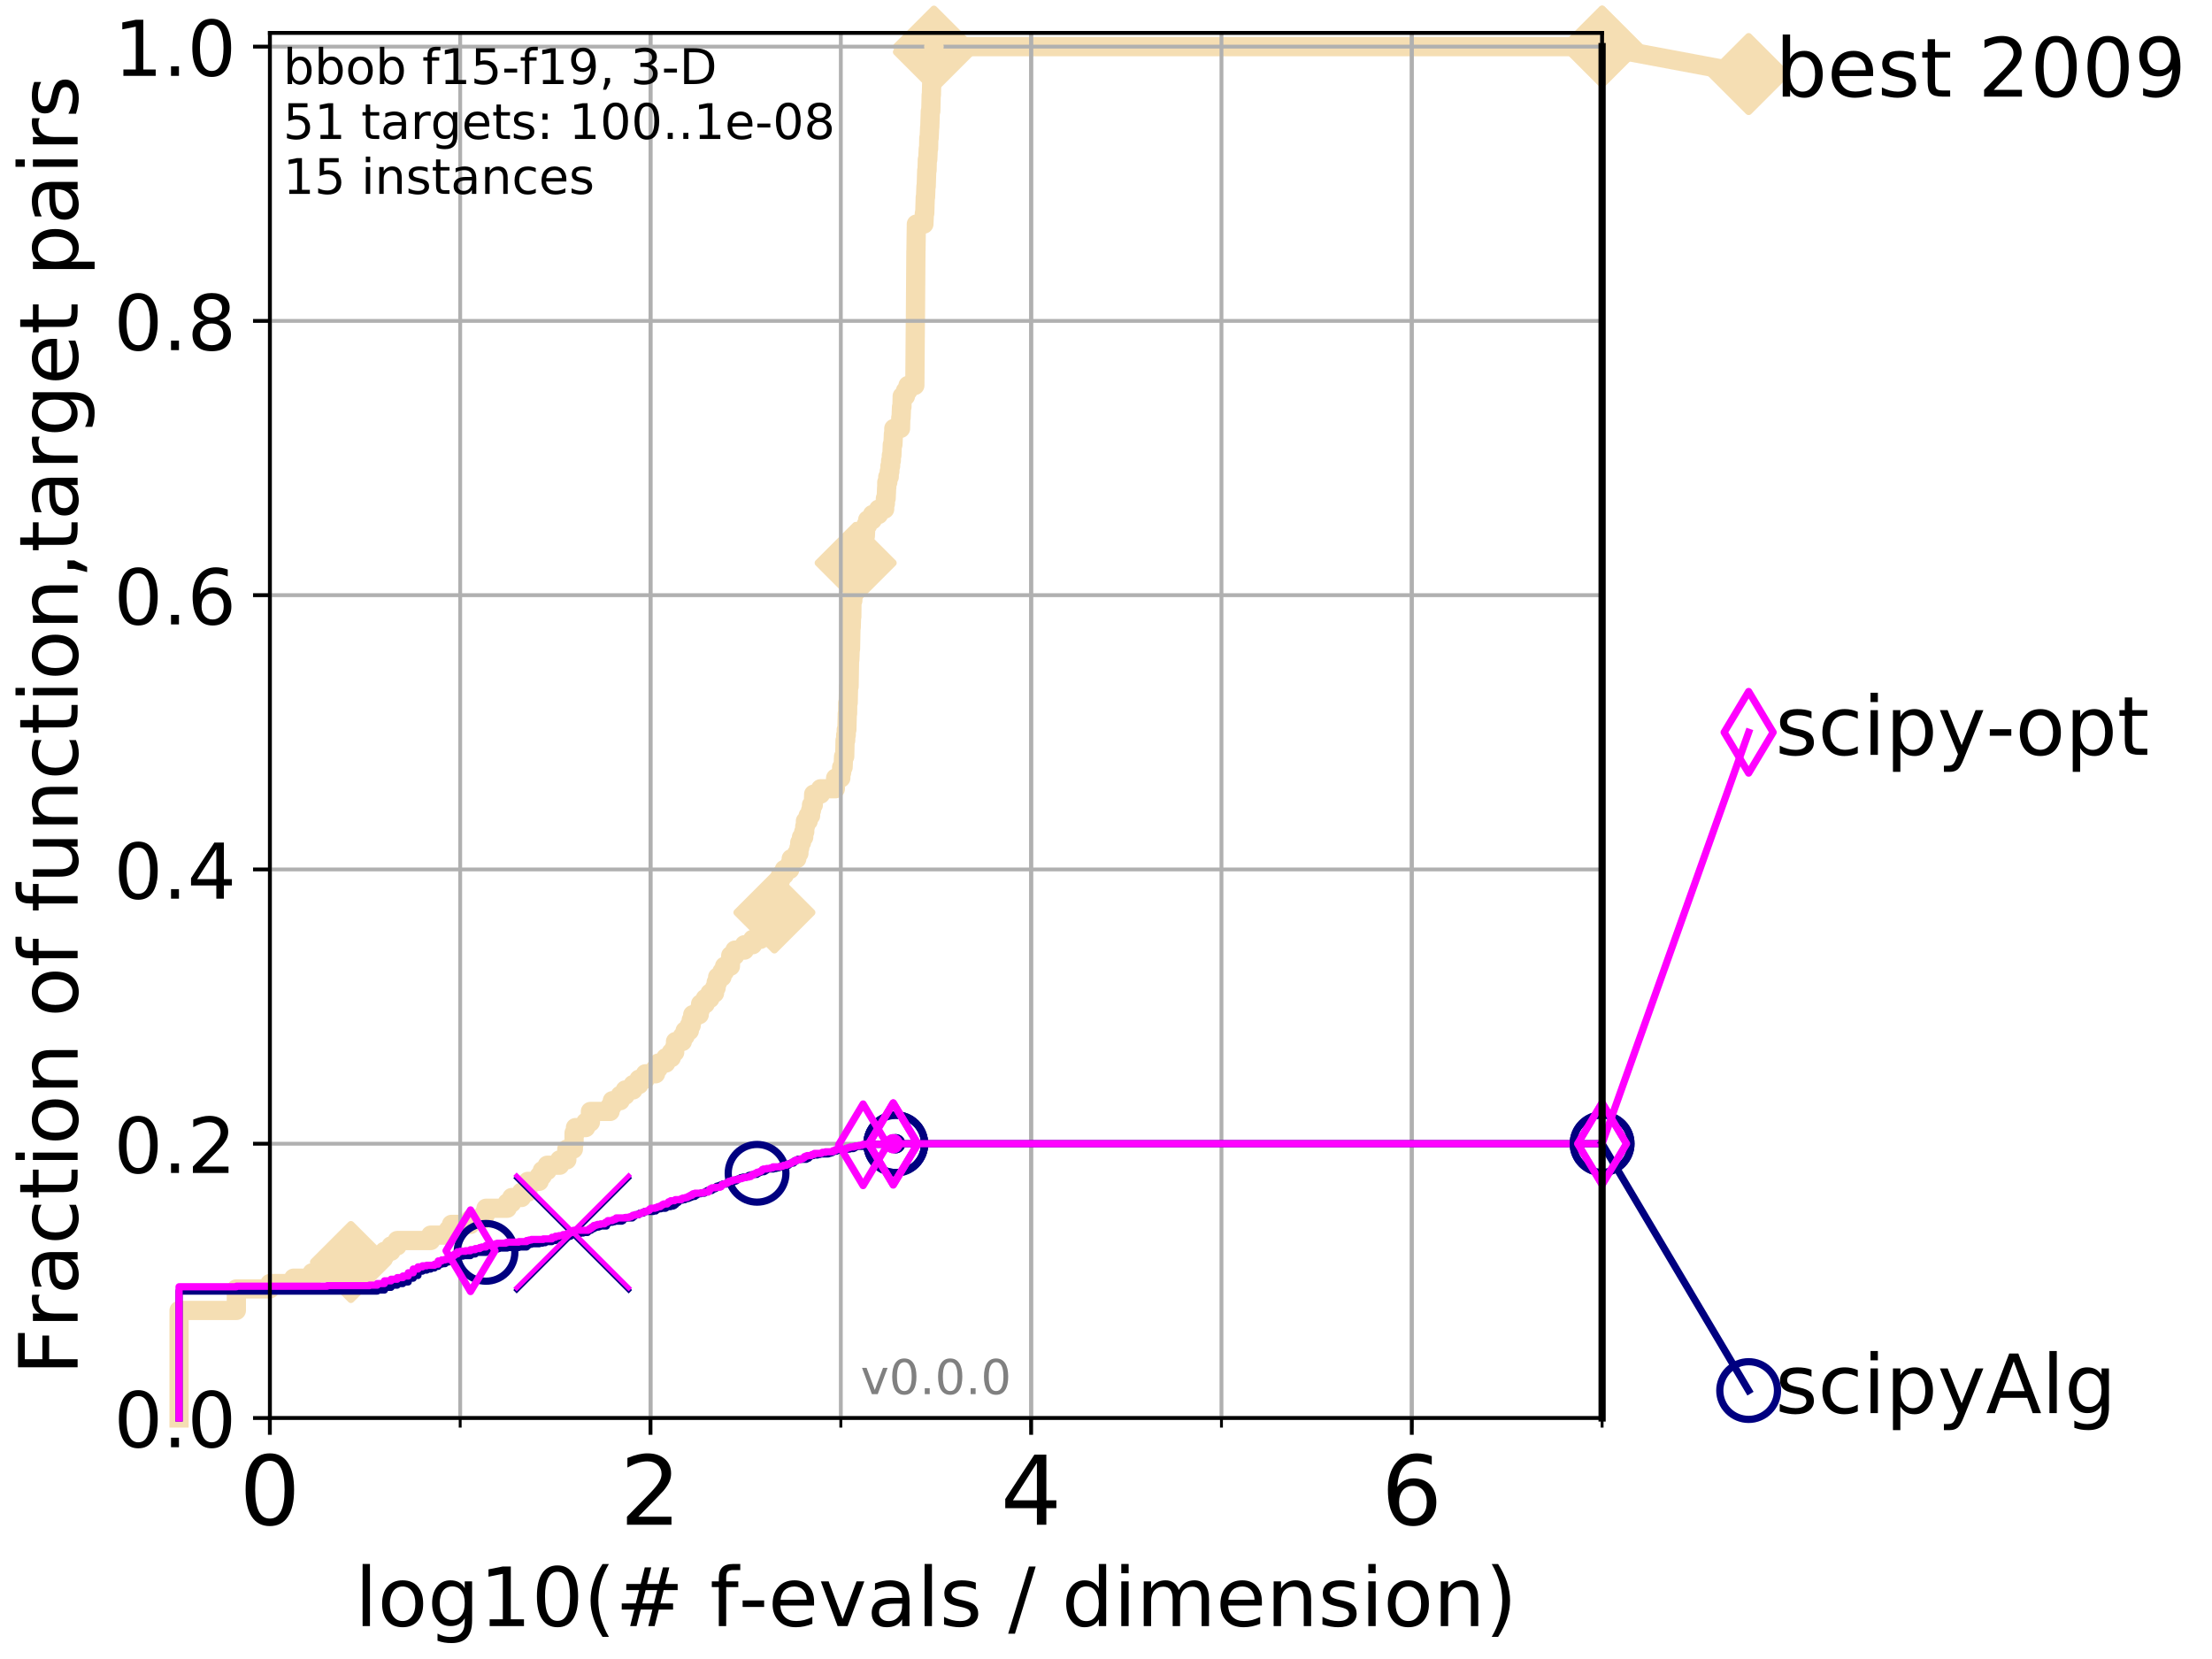 <?xml version="1.0" encoding="utf-8" standalone="no"?>
<!DOCTYPE svg PUBLIC "-//W3C//DTD SVG 1.1//EN"
  "http://www.w3.org/Graphics/SVG/1.1/DTD/svg11.dtd">
<!-- Created with matplotlib (http://matplotlib.org/) -->
<svg height="345pt" version="1.1" viewBox="0 0 460 345" width="460pt" xmlns="http://www.w3.org/2000/svg" xmlns:xlink="http://www.w3.org/1999/xlink">
 <defs>
  <style type="text/css">
*{stroke-linecap:butt;stroke-linejoin:round;}
  </style>
 </defs>
 <g id="figure_1">
  <g id="patch_1">
   <path d="M 0 345.6 
L 460.8 345.6 
L 460.8 0 
L 0 0 
z
" style="fill:#ffffff;"/>
  </g>
  <g id="axes_1">
   <g id="patch_2">
    <path d="M 56.12 294.88 
L 333.168 294.88 
L 333.168 6.845 
L 56.12 6.845 
z
" style="fill:#ffffff;"/>
   </g>
   <g id="line2d_1">
    <path d="M 37.236 294.88 
L 37.236 272.513 
L 49.151 272.513 
L 49.151 268.039 
L 56.12 268.039 
L 56.12 266.921 
L 61.065 266.921 
L 61.065 265.803 
L 64.9 265.803 
L 64.9 264.684 
L 68.034 264.684 
L 68.034 263.566 
L 72.979 263.566 
L 72.979 262.447 
L 76.815 262.447 
L 76.815 261.329 
L 79.949 261.329 
L 79.949 260.211 
L 81.324 260.211 
L 81.324 259.092 
L 82.598 259.092 
L 82.598 257.974 
L 89.568 257.974 
L 89.568 256.856 
L 93.239 256.856 
L 93.239 255.737 
L 93.887 255.737 
L 93.887 254.619 
L 97.85 254.619 
L 97.85 253.501 
L 100.643 253.501 
L 100.643 252.382 
L 101.068 252.382 
L 101.068 251.264 
L 105.48 251.264 
L 105.48 250.145 
L 106.427 250.145 
L 106.427 249.027 
L 108.451 249.027 
L 108.451 247.909 
L 109.764 247.909 
L 109.764 245.672 
L 112.122 245.672 
L 112.122 244.554 
L 112.771 244.554 
L 112.771 243.435 
L 113.8 243.435 
L 113.8 242.317 
L 116.393 242.317 
L 116.393 241.199 
L 117.874 241.199 
L 117.874 238.962 
L 119.238 238.962 
L 119.238 237.843 
L 119.383 237.843 
L 119.383 235.607 
L 119.669 235.607 
L 119.669 234.488 
L 121.804 234.488 
L 121.804 233.37 
L 122.78 233.37 
L 122.78 231.133 
L 126.874 231.133 
L 126.874 230.015 
L 127.335 230.015 
L 127.335 228.896 
L 128.981 228.896 
L 128.981 227.778 
L 130.023 227.778 
L 130.023 226.66 
L 131.655 226.66 
L 131.655 225.541 
L 132.883 225.541 
L 132.883 224.423 
L 134.213 224.423 
L 134.213 223.305 
L 136.332 223.305 
L 136.332 222.186 
L 136.915 222.186 
L 136.915 221.068 
L 138.458 221.068 
L 138.458 219.95 
L 139.609 219.95 
L 139.609 218.831 
L 140.307 218.831 
L 140.307 217.713 
L 140.477 217.713 
L 140.477 216.594 
L 141.899 216.594 
L 141.899 215.476 
L 142.474 215.476 
L 142.474 214.358 
L 143.355 214.358 
L 143.355 213.239 
L 143.745 213.239 
L 143.745 212.121 
L 144.057 212.121 
L 144.057 211.003 
L 145.412 211.003 
L 145.412 209.884 
L 145.695 209.884 
L 145.695 208.766 
L 146.667 208.766 
L 146.667 207.648 
L 147.643 207.648 
L 147.643 206.529 
L 148.593 206.529 
L 148.593 205.411 
L 148.933 205.411 
L 148.933 204.292 
L 149.241 204.292 
L 149.241 203.174 
L 150.133 203.174 
L 150.133 202.056 
L 150.679 202.056 
L 150.679 200.937 
L 151.898 200.937 
L 151.963 198.701 
L 152.83 198.701 
L 152.83 197.582 
L 154.816 197.582 
L 154.816 196.464 
L 156.513 196.464 
L 156.513 195.346 
L 158.133 195.346 
L 158.133 194.227 
L 159.53 194.227 
L 159.53 193.109 
L 160.228 193.109 
L 160.335 190.872 
L 160.834 190.872 
L 160.834 189.754 
L 161.04 189.754 
L 161.066 187.517 
L 161.294 187.517 
L 161.294 186.399 
L 161.407 186.399 
L 161.407 185.28 
L 162.071 185.28 
L 162.131 183.044 
L 162.334 183.044 
L 162.334 181.925 
L 163.112 181.925 
L 163.112 180.807 
L 164.242 180.807 
L 164.242 179.688 
L 164.537 179.688 
L 164.537 178.57 
L 165.698 178.57 
L 165.698 177.452 
L 166.141 177.452 
L 166.141 176.333 
L 166.312 176.333 
L 166.312 175.215 
L 166.675 175.215 
L 166.675 174.097 
L 167.139 174.097 
L 167.139 172.978 
L 167.353 172.978 
L 167.353 171.86 
L 167.494 171.86 
L 167.494 170.742 
L 168.065 170.742 
L 168.065 169.623 
L 168.568 169.623 
L 168.568 168.505 
L 168.757 168.505 
L 168.757 167.386 
L 169.137 167.386 
L 169.208 165.15 
L 170.635 165.15 
L 170.635 164.031 
L 173.718 164.031 
L 173.773 161.795 
L 174.855 161.795 
L 174.855 160.676 
L 175.026 160.676 
L 175.026 159.558 
L 175.33 159.558 
L 175.424 157.321 
L 175.666 157.321 
L 175.737 153.966 
L 175.867 153.966 
L 175.867 152.848 
L 175.986 152.848 
L 175.986 151.729 
L 176.114 151.729 
L 176.199 148.374 
L 176.262 148.374 
L 176.289 146.138 
L 176.389 146.138 
L 176.462 142.782 
L 176.576 142.782 
L 176.669 137.191 
L 176.731 137.191 
L 176.808 134.954 
L 176.874 134.954 
L 176.961 130.48 
L 177.021 130.48 
L 177.082 128.244 
L 177.142 128.244 
L 177.172 124.889 
L 177.352 124.889 
L 177.352 123.77 
L 177.514 123.77 
L 177.617 120.415 
L 177.743 120.415 
L 177.743 119.297 
L 177.859 119.297 
L 177.941 117.06 
L 178.395 117.06 
L 178.395 115.942 
L 178.511 115.942 
L 178.511 114.823 
L 178.764 114.823 
L 178.764 113.705 
L 179.111 113.705 
L 179.111 112.587 
L 179.553 112.587 
L 179.553 111.468 
L 179.958 111.468 
L 180.051 109.231 
L 180.433 109.231 
L 180.433 108.113 
L 181.426 108.113 
L 181.426 106.995 
L 182.71 106.995 
L 182.71 105.876 
L 183.972 105.876 
L 183.972 104.758 
L 184.123 104.758 
L 184.123 103.64 
L 184.283 103.64 
L 184.382 101.403 
L 184.412 101.403 
L 184.412 100.285 
L 184.621 100.285 
L 184.621 99.166 
L 184.92 99.166 
L 184.92 98.048 
L 185.056 98.048 
L 185.056 96.929 
L 185.211 96.929 
L 185.211 95.811 
L 185.358 95.811 
L 185.358 94.693 
L 185.475 94.693 
L 185.559 92.456 
L 185.693 92.456 
L 185.791 90.219 
L 185.875 90.219 
L 185.875 89.101 
L 187.274 89.101 
L 187.322 86.864 
L 187.388 86.864 
L 187.476 84.627 
L 187.567 84.627 
L 187.619 82.391 
L 188.295 82.391 
L 188.295 81.272 
L 188.829 81.272 
L 188.829 80.154 
L 190.248 80.154 
L 190.353 66.734 
L 190.365 66.734 
L 190.469 52.195 
L 190.48 52.195 
L 190.563 46.603 
L 192.13 46.603 
L 192.228 44.366 
L 192.309 44.366 
L 192.413 41.011 
L 192.475 41.011 
L 192.557 38.775 
L 192.612 38.775 
L 192.718 35.419 
L 192.792 35.419 
L 192.841 33.183 
L 192.933 33.183 
L 193.033 30.946 
L 193.108 30.946 
L 193.148 28.709 
L 193.225 28.709 
L 193.327 26.473 
L 193.356 26.473 
L 193.467 23.117 
L 193.566 23.117 
L 193.645 19.762 
L 193.693 19.762 
L 193.74 17.526 
L 193.805 17.526 
L 193.904 14.171 
L 193.981 14.171 
L 194.083 11.934 
L 194.122 11.934 
L 194.213 9.697 
L 333.168 9.697 
L 333.168 9.697 
" style="fill:none;stroke:#f5deb3;stroke-linecap:square;stroke-width:4;"/>
   </g>
   <g id="line2d_2">
    <defs>
     <path d="M -0 7.778 
L 7.778 0 
L 0 -7.778 
L -7.778 -0 
z
" id="m017a5588e4" style="stroke:#f5deb3;stroke-linejoin:miter;stroke-width:1.5;"/>
    </defs>
    <g>
     <use style="fill:#f5deb3;stroke:#f5deb3;stroke-linejoin:miter;stroke-width:1.5;" x="72.979" xlink:href="#m017a5588e4" y="262.447"/>
     <use style="fill:#f5deb3;stroke:#f5deb3;stroke-linejoin:miter;stroke-width:1.5;" x="161.04" xlink:href="#m017a5588e4" y="189.754"/>
     <use style="fill:#f5deb3;stroke:#f5deb3;stroke-linejoin:miter;stroke-width:1.5;" x="177.941" xlink:href="#m017a5588e4" y="117.06"/>
     <use style="fill:#f5deb3;stroke:#f5deb3;stroke-linejoin:miter;stroke-width:1.5;" x="194.213" xlink:href="#m017a5588e4" y="10.815"/>
     <use style="fill:#f5deb3;stroke:#f5deb3;stroke-linejoin:miter;stroke-width:1.5;" x="194.213" xlink:href="#m017a5588e4" y="9.697"/>
     <use style="fill:#f5deb3;stroke:#f5deb3;stroke-linejoin:miter;stroke-width:1.5;" x="333.168" xlink:href="#m017a5588e4" y="9.697"/>
    </g>
   </g>
   <g id="line2d_3">
    <path style="fill:none;stroke:#f5deb3;stroke-linecap:square;stroke-width:4;"/>
    <g/>
   </g>
   <g id="line2d_4">
    <path d="M 333.168 9.697 
L 363.643 15.401 
" style="fill:none;stroke:#f5deb3;stroke-linecap:square;stroke-width:4;"/>
    <g>
     <use style="fill:#f5deb3;stroke:#f5deb3;stroke-linejoin:miter;stroke-width:1.5;" x="333.168" xlink:href="#m017a5588e4" y="9.697"/>
     <use style="fill:#f5deb3;stroke:#f5deb3;stroke-linejoin:miter;stroke-width:1.5;" x="363.643" xlink:href="#m017a5588e4" y="15.401"/>
    </g>
   </g>
   <g id="matplotlib.axis_1">
    <g id="xtick_1">
     <g id="line2d_5">
      <path clip-path="url(#p11ba448d08)" d="M 56.12 294.88 
L 56.12 6.845 
" style="fill:none;stroke:#b0b0b0;stroke-linecap:square;stroke-width:0.8;"/>
     </g>
     <g id="line2d_6">
      <defs>
       <path d="M 0 0 
L 0 3.5 
" id="md02adf4e87" style="stroke:#000000;stroke-width:0.8;"/>
      </defs>
      <g>
       <use style="stroke:#000000;stroke-width:0.8;" x="56.12" xlink:href="#md02adf4e87" y="294.88"/>
      </g>
     </g>
     <g id="text_1">
      <!-- 0 -->
      <defs>
       <path d="M 31.781 66.406 
Q 24.172 66.406 20.328 58.906 
Q 16.5 51.422 16.5 36.375 
Q 16.5 21.391 20.328 13.891 
Q 24.172 6.391 31.781 6.391 
Q 39.453 6.391 43.281 13.891 
Q 47.125 21.391 47.125 36.375 
Q 47.125 51.422 43.281 58.906 
Q 39.453 66.406 31.781 66.406 
z
M 31.781 74.219 
Q 44.047 74.219 50.516 64.516 
Q 56.984 54.828 56.984 36.375 
Q 56.984 17.969 50.516 8.266 
Q 44.047 -1.422 31.781 -1.422 
Q 19.531 -1.422 13.062 8.266 
Q 6.594 17.969 6.594 36.375 
Q 6.594 54.828 13.062 64.516 
Q 19.531 74.219 31.781 74.219 
z
" id="DejaVuSans-30"/>
      </defs>
      <g transform="translate(49.758 317.077)scale(0.2 -0.2)">
       <use xlink:href="#DejaVuSans-30"/>
      </g>
     </g>
    </g>
    <g id="xtick_2">
     <g id="line2d_7">
      <path clip-path="url(#p11ba448d08)" d="M 135.277 294.88 
L 135.277 6.845 
" style="fill:none;stroke:#b0b0b0;stroke-linecap:square;stroke-width:0.8;"/>
     </g>
     <g id="line2d_8">
      <g>
       <use style="stroke:#000000;stroke-width:0.8;" x="135.277" xlink:href="#md02adf4e87" y="294.88"/>
      </g>
     </g>
     <g id="text_2">
      <!-- 2 -->
      <defs>
       <path d="M 19.188 8.297 
L 53.609 8.297 
L 53.609 0 
L 7.328 0 
L 7.328 8.297 
Q 12.938 14.109 22.625 23.891 
Q 32.328 33.688 34.812 36.531 
Q 39.547 41.844 41.422 45.531 
Q 43.312 49.219 43.312 52.781 
Q 43.312 58.594 39.234 62.25 
Q 35.156 65.922 28.609 65.922 
Q 23.969 65.922 18.812 64.312 
Q 13.672 62.703 7.812 59.422 
L 7.812 69.391 
Q 13.766 71.781 18.938 73 
Q 24.125 74.219 28.422 74.219 
Q 39.75 74.219 46.484 68.547 
Q 53.219 62.891 53.219 53.422 
Q 53.219 48.922 51.531 44.891 
Q 49.859 40.875 45.406 35.406 
Q 44.188 33.984 37.641 27.219 
Q 31.109 20.453 19.188 8.297 
z
" id="DejaVuSans-32"/>
      </defs>
      <g transform="translate(128.914 317.077)scale(0.2 -0.2)">
       <use xlink:href="#DejaVuSans-32"/>
      </g>
     </g>
    </g>
    <g id="xtick_3">
     <g id="line2d_9">
      <path clip-path="url(#p11ba448d08)" d="M 214.433 294.88 
L 214.433 6.845 
" style="fill:none;stroke:#b0b0b0;stroke-linecap:square;stroke-width:0.8;"/>
     </g>
     <g id="line2d_10">
      <g>
       <use style="stroke:#000000;stroke-width:0.8;" x="214.433" xlink:href="#md02adf4e87" y="294.88"/>
      </g>
     </g>
     <g id="text_3">
      <!-- 4 -->
      <defs>
       <path d="M 37.797 64.312 
L 12.891 25.391 
L 37.797 25.391 
z
M 35.203 72.906 
L 47.609 72.906 
L 47.609 25.391 
L 58.016 25.391 
L 58.016 17.188 
L 47.609 17.188 
L 47.609 0 
L 37.797 0 
L 37.797 17.188 
L 4.891 17.188 
L 4.891 26.703 
z
" id="DejaVuSans-34"/>
      </defs>
      <g transform="translate(208.071 317.077)scale(0.2 -0.2)">
       <use xlink:href="#DejaVuSans-34"/>
      </g>
     </g>
    </g>
    <g id="xtick_4">
     <g id="line2d_11">
      <path clip-path="url(#p11ba448d08)" d="M 293.59 294.88 
L 293.59 6.845 
" style="fill:none;stroke:#b0b0b0;stroke-linecap:square;stroke-width:0.8;"/>
     </g>
     <g id="line2d_12">
      <g>
       <use style="stroke:#000000;stroke-width:0.8;" x="293.59" xlink:href="#md02adf4e87" y="294.88"/>
      </g>
     </g>
     <g id="text_4">
      <!-- 6 -->
      <defs>
       <path d="M 33.016 40.375 
Q 26.375 40.375 22.484 35.828 
Q 18.609 31.297 18.609 23.391 
Q 18.609 15.531 22.484 10.953 
Q 26.375 6.391 33.016 6.391 
Q 39.656 6.391 43.531 10.953 
Q 47.406 15.531 47.406 23.391 
Q 47.406 31.297 43.531 35.828 
Q 39.656 40.375 33.016 40.375 
z
M 52.594 71.297 
L 52.594 62.312 
Q 48.875 64.062 45.094 64.984 
Q 41.312 65.922 37.594 65.922 
Q 27.828 65.922 22.672 59.328 
Q 17.531 52.734 16.797 39.406 
Q 19.672 43.656 24.016 45.922 
Q 28.375 48.188 33.594 48.188 
Q 44.578 48.188 50.953 41.516 
Q 57.328 34.859 57.328 23.391 
Q 57.328 12.156 50.688 5.359 
Q 44.047 -1.422 33.016 -1.422 
Q 20.359 -1.422 13.672 8.266 
Q 6.984 17.969 6.984 36.375 
Q 6.984 53.656 15.188 63.938 
Q 23.391 74.219 37.203 74.219 
Q 40.922 74.219 44.703 73.484 
Q 48.484 72.75 52.594 71.297 
z
" id="DejaVuSans-36"/>
      </defs>
      <g transform="translate(287.227 317.077)scale(0.2 -0.2)">
       <use xlink:href="#DejaVuSans-36"/>
      </g>
     </g>
    </g>
    <g id="xtick_5">
     <g id="line2d_13">
      <path clip-path="url(#p11ba448d08)" d="M 56.12 294.88 
L 56.12 6.845 
" style="fill:none;stroke:#b0b0b0;stroke-linecap:square;stroke-width:0.8;"/>
     </g>
     <g id="line2d_14">
      <defs>
       <path d="M 0 0 
L 0 2 
" id="m986b3925e2" style="stroke:#000000;stroke-width:0.6;"/>
      </defs>
      <g>
       <use style="stroke:#000000;stroke-width:0.6;" x="56.12" xlink:href="#m986b3925e2" y="294.88"/>
      </g>
     </g>
    </g>
    <g id="xtick_6">
     <g id="line2d_15">
      <path clip-path="url(#p11ba448d08)" d="M 95.698 294.88 
L 95.698 6.845 
" style="fill:none;stroke:#b0b0b0;stroke-linecap:square;stroke-width:0.8;"/>
     </g>
     <g id="line2d_16">
      <g>
       <use style="stroke:#000000;stroke-width:0.6;" x="95.698" xlink:href="#m986b3925e2" y="294.88"/>
      </g>
     </g>
    </g>
    <g id="xtick_7">
     <g id="line2d_17">
      <path clip-path="url(#p11ba448d08)" d="M 135.277 294.88 
L 135.277 6.845 
" style="fill:none;stroke:#b0b0b0;stroke-linecap:square;stroke-width:0.8;"/>
     </g>
     <g id="line2d_18">
      <g>
       <use style="stroke:#000000;stroke-width:0.6;" x="135.277" xlink:href="#m986b3925e2" y="294.88"/>
      </g>
     </g>
    </g>
    <g id="xtick_8">
     <g id="line2d_19">
      <path clip-path="url(#p11ba448d08)" d="M 174.855 294.88 
L 174.855 6.845 
" style="fill:none;stroke:#b0b0b0;stroke-linecap:square;stroke-width:0.8;"/>
     </g>
     <g id="line2d_20">
      <g>
       <use style="stroke:#000000;stroke-width:0.6;" x="174.855" xlink:href="#m986b3925e2" y="294.88"/>
      </g>
     </g>
    </g>
    <g id="xtick_9">
     <g id="line2d_21">
      <path clip-path="url(#p11ba448d08)" d="M 214.433 294.88 
L 214.433 6.845 
" style="fill:none;stroke:#b0b0b0;stroke-linecap:square;stroke-width:0.8;"/>
     </g>
     <g id="line2d_22">
      <g>
       <use style="stroke:#000000;stroke-width:0.6;" x="214.433" xlink:href="#m986b3925e2" y="294.88"/>
      </g>
     </g>
    </g>
    <g id="xtick_10">
     <g id="line2d_23">
      <path clip-path="url(#p11ba448d08)" d="M 254.011 294.88 
L 254.011 6.845 
" style="fill:none;stroke:#b0b0b0;stroke-linecap:square;stroke-width:0.8;"/>
     </g>
     <g id="line2d_24">
      <g>
       <use style="stroke:#000000;stroke-width:0.6;" x="254.011" xlink:href="#m986b3925e2" y="294.88"/>
      </g>
     </g>
    </g>
    <g id="xtick_11">
     <g id="line2d_25">
      <path clip-path="url(#p11ba448d08)" d="M 293.59 294.88 
L 293.59 6.845 
" style="fill:none;stroke:#b0b0b0;stroke-linecap:square;stroke-width:0.8;"/>
     </g>
     <g id="line2d_26">
      <g>
       <use style="stroke:#000000;stroke-width:0.6;" x="293.59" xlink:href="#m986b3925e2" y="294.88"/>
      </g>
     </g>
    </g>
    <g id="xtick_12">
     <g id="line2d_27">
      <path clip-path="url(#p11ba448d08)" d="M 333.168 294.88 
L 333.168 6.845 
" style="fill:none;stroke:#b0b0b0;stroke-linecap:square;stroke-width:0.8;"/>
     </g>
     <g id="line2d_28">
      <g>
       <use style="stroke:#000000;stroke-width:0.6;" x="333.168" xlink:href="#m986b3925e2" y="294.88"/>
      </g>
     </g>
    </g>
    <g id="text_5">
     <!-- log10(# f-evals / dimension) -->
     <defs>
      <path d="M 9.422 75.984 
L 18.406 75.984 
L 18.406 0 
L 9.422 0 
z
" id="DejaVuSans-6c"/>
      <path d="M 30.609 48.391 
Q 23.391 48.391 19.188 42.75 
Q 14.984 37.109 14.984 27.297 
Q 14.984 17.484 19.156 11.844 
Q 23.344 6.203 30.609 6.203 
Q 37.797 6.203 41.984 11.859 
Q 46.188 17.531 46.188 27.297 
Q 46.188 37.016 41.984 42.703 
Q 37.797 48.391 30.609 48.391 
z
M 30.609 56 
Q 42.328 56 49.016 48.375 
Q 55.719 40.766 55.719 27.297 
Q 55.719 13.875 49.016 6.219 
Q 42.328 -1.422 30.609 -1.422 
Q 18.844 -1.422 12.172 6.219 
Q 5.516 13.875 5.516 27.297 
Q 5.516 40.766 12.172 48.375 
Q 18.844 56 30.609 56 
z
" id="DejaVuSans-6f"/>
      <path d="M 45.406 27.984 
Q 45.406 37.75 41.375 43.109 
Q 37.359 48.484 30.078 48.484 
Q 22.859 48.484 18.828 43.109 
Q 14.797 37.75 14.797 27.984 
Q 14.797 18.266 18.828 12.891 
Q 22.859 7.516 30.078 7.516 
Q 37.359 7.516 41.375 12.891 
Q 45.406 18.266 45.406 27.984 
z
M 54.391 6.781 
Q 54.391 -7.172 48.188 -13.984 
Q 42 -20.797 29.203 -20.797 
Q 24.469 -20.797 20.266 -20.094 
Q 16.062 -19.391 12.109 -17.922 
L 12.109 -9.188 
Q 16.062 -11.328 19.922 -12.344 
Q 23.781 -13.375 27.781 -13.375 
Q 36.625 -13.375 41.016 -8.766 
Q 45.406 -4.156 45.406 5.172 
L 45.406 9.625 
Q 42.625 4.781 38.281 2.391 
Q 33.938 0 27.875 0 
Q 17.828 0 11.672 7.656 
Q 5.516 15.328 5.516 27.984 
Q 5.516 40.672 11.672 48.328 
Q 17.828 56 27.875 56 
Q 33.938 56 38.281 53.609 
Q 42.625 51.219 45.406 46.391 
L 45.406 54.688 
L 54.391 54.688 
z
" id="DejaVuSans-67"/>
      <path d="M 12.406 8.297 
L 28.516 8.297 
L 28.516 63.922 
L 10.984 60.406 
L 10.984 69.391 
L 28.422 72.906 
L 38.281 72.906 
L 38.281 8.297 
L 54.391 8.297 
L 54.391 0 
L 12.406 0 
z
" id="DejaVuSans-31"/>
      <path d="M 31 75.875 
Q 24.469 64.656 21.281 53.656 
Q 18.109 42.672 18.109 31.391 
Q 18.109 20.125 21.312 9.062 
Q 24.516 -2 31 -13.188 
L 23.188 -13.188 
Q 15.875 -1.703 12.234 9.375 
Q 8.594 20.453 8.594 31.391 
Q 8.594 42.281 12.203 53.312 
Q 15.828 64.359 23.188 75.875 
z
" id="DejaVuSans-28"/>
      <path d="M 51.125 44 
L 36.922 44 
L 32.812 27.688 
L 47.125 27.688 
z
M 43.797 71.781 
L 38.719 51.516 
L 52.984 51.516 
L 58.109 71.781 
L 65.922 71.781 
L 60.891 51.516 
L 76.125 51.516 
L 76.125 44 
L 58.984 44 
L 54.984 27.688 
L 70.516 27.688 
L 70.516 20.219 
L 53.078 20.219 
L 48 0 
L 40.188 0 
L 45.219 20.219 
L 30.906 20.219 
L 25.875 0 
L 18.016 0 
L 23.094 20.219 
L 7.719 20.219 
L 7.719 27.688 
L 24.906 27.688 
L 29 44 
L 13.281 44 
L 13.281 51.516 
L 30.906 51.516 
L 35.891 71.781 
z
" id="DejaVuSans-23"/>
      <path id="DejaVuSans-20"/>
      <path d="M 37.109 75.984 
L 37.109 68.5 
L 28.516 68.5 
Q 23.688 68.5 21.797 66.547 
Q 19.922 64.594 19.922 59.516 
L 19.922 54.688 
L 34.719 54.688 
L 34.719 47.703 
L 19.922 47.703 
L 19.922 0 
L 10.891 0 
L 10.891 47.703 
L 2.297 47.703 
L 2.297 54.688 
L 10.891 54.688 
L 10.891 58.5 
Q 10.891 67.625 15.141 71.797 
Q 19.391 75.984 28.609 75.984 
z
" id="DejaVuSans-66"/>
      <path d="M 4.891 31.391 
L 31.203 31.391 
L 31.203 23.391 
L 4.891 23.391 
z
" id="DejaVuSans-2d"/>
      <path d="M 56.203 29.594 
L 56.203 25.203 
L 14.891 25.203 
Q 15.484 15.922 20.484 11.062 
Q 25.484 6.203 34.422 6.203 
Q 39.594 6.203 44.453 7.469 
Q 49.312 8.734 54.109 11.281 
L 54.109 2.781 
Q 49.266 0.734 44.188 -0.344 
Q 39.109 -1.422 33.891 -1.422 
Q 20.797 -1.422 13.156 6.188 
Q 5.516 13.812 5.516 26.812 
Q 5.516 40.234 12.766 48.109 
Q 20.016 56 32.328 56 
Q 43.359 56 49.781 48.891 
Q 56.203 41.797 56.203 29.594 
z
M 47.219 32.234 
Q 47.125 39.594 43.094 43.984 
Q 39.062 48.391 32.422 48.391 
Q 24.906 48.391 20.391 44.141 
Q 15.875 39.891 15.188 32.172 
z
" id="DejaVuSans-65"/>
      <path d="M 2.984 54.688 
L 12.5 54.688 
L 29.594 8.797 
L 46.688 54.688 
L 56.203 54.688 
L 35.688 0 
L 23.484 0 
z
" id="DejaVuSans-76"/>
      <path d="M 34.281 27.484 
Q 23.391 27.484 19.188 25 
Q 14.984 22.516 14.984 16.5 
Q 14.984 11.719 18.141 8.906 
Q 21.297 6.109 26.703 6.109 
Q 34.188 6.109 38.703 11.406 
Q 43.219 16.703 43.219 25.484 
L 43.219 27.484 
z
M 52.203 31.203 
L 52.203 0 
L 43.219 0 
L 43.219 8.297 
Q 40.141 3.328 35.547 0.953 
Q 30.953 -1.422 24.312 -1.422 
Q 15.922 -1.422 10.953 3.297 
Q 6 8.016 6 15.922 
Q 6 25.141 12.172 29.828 
Q 18.359 34.516 30.609 34.516 
L 43.219 34.516 
L 43.219 35.406 
Q 43.219 41.609 39.141 45 
Q 35.062 48.391 27.688 48.391 
Q 23 48.391 18.547 47.266 
Q 14.109 46.141 10.016 43.891 
L 10.016 52.203 
Q 14.938 54.109 19.578 55.047 
Q 24.219 56 28.609 56 
Q 40.484 56 46.344 49.844 
Q 52.203 43.703 52.203 31.203 
z
" id="DejaVuSans-61"/>
      <path d="M 44.281 53.078 
L 44.281 44.578 
Q 40.484 46.531 36.375 47.5 
Q 32.281 48.484 27.875 48.484 
Q 21.188 48.484 17.844 46.438 
Q 14.5 44.391 14.5 40.281 
Q 14.5 37.156 16.891 35.375 
Q 19.281 33.594 26.516 31.984 
L 29.594 31.297 
Q 39.156 29.25 43.188 25.516 
Q 47.219 21.781 47.219 15.094 
Q 47.219 7.469 41.188 3.016 
Q 35.156 -1.422 24.609 -1.422 
Q 20.219 -1.422 15.453 -0.562 
Q 10.688 0.297 5.422 2 
L 5.422 11.281 
Q 10.406 8.688 15.234 7.391 
Q 20.062 6.109 24.812 6.109 
Q 31.156 6.109 34.562 8.281 
Q 37.984 10.453 37.984 14.406 
Q 37.984 18.062 35.516 20.016 
Q 33.062 21.969 24.703 23.781 
L 21.578 24.516 
Q 13.234 26.266 9.516 29.906 
Q 5.812 33.547 5.812 39.891 
Q 5.812 47.609 11.281 51.797 
Q 16.75 56 26.812 56 
Q 31.781 56 36.172 55.266 
Q 40.578 54.547 44.281 53.078 
z
" id="DejaVuSans-73"/>
      <path d="M 25.391 72.906 
L 33.688 72.906 
L 8.297 -9.281 
L 0 -9.281 
z
" id="DejaVuSans-2f"/>
      <path d="M 45.406 46.391 
L 45.406 75.984 
L 54.391 75.984 
L 54.391 0 
L 45.406 0 
L 45.406 8.203 
Q 42.578 3.328 38.25 0.953 
Q 33.938 -1.422 27.875 -1.422 
Q 17.969 -1.422 11.734 6.484 
Q 5.516 14.406 5.516 27.297 
Q 5.516 40.188 11.734 48.094 
Q 17.969 56 27.875 56 
Q 33.938 56 38.25 53.625 
Q 42.578 51.266 45.406 46.391 
z
M 14.797 27.297 
Q 14.797 17.391 18.875 11.75 
Q 22.953 6.109 30.078 6.109 
Q 37.203 6.109 41.297 11.75 
Q 45.406 17.391 45.406 27.297 
Q 45.406 37.203 41.297 42.844 
Q 37.203 48.484 30.078 48.484 
Q 22.953 48.484 18.875 42.844 
Q 14.797 37.203 14.797 27.297 
z
" id="DejaVuSans-64"/>
      <path d="M 9.422 54.688 
L 18.406 54.688 
L 18.406 0 
L 9.422 0 
z
M 9.422 75.984 
L 18.406 75.984 
L 18.406 64.594 
L 9.422 64.594 
z
" id="DejaVuSans-69"/>
      <path d="M 52 44.188 
Q 55.375 50.25 60.062 53.125 
Q 64.75 56 71.094 56 
Q 79.641 56 84.281 50.016 
Q 88.922 44.047 88.922 33.016 
L 88.922 0 
L 79.891 0 
L 79.891 32.719 
Q 79.891 40.578 77.094 44.375 
Q 74.312 48.188 68.609 48.188 
Q 61.625 48.188 57.562 43.547 
Q 53.516 38.922 53.516 30.906 
L 53.516 0 
L 44.484 0 
L 44.484 32.719 
Q 44.484 40.625 41.703 44.406 
Q 38.922 48.188 33.109 48.188 
Q 26.219 48.188 22.156 43.531 
Q 18.109 38.875 18.109 30.906 
L 18.109 0 
L 9.078 0 
L 9.078 54.688 
L 18.109 54.688 
L 18.109 46.188 
Q 21.188 51.219 25.484 53.609 
Q 29.781 56 35.688 56 
Q 41.656 56 45.828 52.969 
Q 50 49.953 52 44.188 
z
" id="DejaVuSans-6d"/>
      <path d="M 54.891 33.016 
L 54.891 0 
L 45.906 0 
L 45.906 32.719 
Q 45.906 40.484 42.875 44.328 
Q 39.844 48.188 33.797 48.188 
Q 26.516 48.188 22.312 43.547 
Q 18.109 38.922 18.109 30.906 
L 18.109 0 
L 9.078 0 
L 9.078 54.688 
L 18.109 54.688 
L 18.109 46.188 
Q 21.344 51.125 25.703 53.562 
Q 30.078 56 35.797 56 
Q 45.219 56 50.047 50.172 
Q 54.891 44.344 54.891 33.016 
z
" id="DejaVuSans-6e"/>
      <path d="M 8.016 75.875 
L 15.828 75.875 
Q 23.141 64.359 26.781 53.312 
Q 30.422 42.281 30.422 31.391 
Q 30.422 20.453 26.781 9.375 
Q 23.141 -1.703 15.828 -13.188 
L 8.016 -13.188 
Q 14.5 -2 17.703 9.062 
Q 20.906 20.125 20.906 31.391 
Q 20.906 42.672 17.703 53.656 
Q 14.5 64.656 8.016 75.875 
z
" id="DejaVuSans-29"/>
     </defs>
     <g transform="translate(73.803 338.154)scale(0.17 -0.17)">
      <use xlink:href="#DejaVuSans-6c"/>
      <use x="27.783" xlink:href="#DejaVuSans-6f"/>
      <use x="88.965" xlink:href="#DejaVuSans-67"/>
      <use x="152.441" xlink:href="#DejaVuSans-31"/>
      <use x="216.064" xlink:href="#DejaVuSans-30"/>
      <use x="279.688" xlink:href="#DejaVuSans-28"/>
      <use x="318.701" xlink:href="#DejaVuSans-23"/>
      <use x="402.49" xlink:href="#DejaVuSans-20"/>
      <use x="434.277" xlink:href="#DejaVuSans-66"/>
      <use x="469.404" xlink:href="#DejaVuSans-2d"/>
      <use x="505.488" xlink:href="#DejaVuSans-65"/>
      <use x="567.012" xlink:href="#DejaVuSans-76"/>
      <use x="626.191" xlink:href="#DejaVuSans-61"/>
      <use x="687.471" xlink:href="#DejaVuSans-6c"/>
      <use x="715.254" xlink:href="#DejaVuSans-73"/>
      <use x="767.354" xlink:href="#DejaVuSans-20"/>
      <use x="799.141" xlink:href="#DejaVuSans-2f"/>
      <use x="832.832" xlink:href="#DejaVuSans-20"/>
      <use x="864.619" xlink:href="#DejaVuSans-64"/>
      <use x="928.096" xlink:href="#DejaVuSans-69"/>
      <use x="955.879" xlink:href="#DejaVuSans-6d"/>
      <use x="1053.291" xlink:href="#DejaVuSans-65"/>
      <use x="1114.814" xlink:href="#DejaVuSans-6e"/>
      <use x="1178.193" xlink:href="#DejaVuSans-73"/>
      <use x="1230.293" xlink:href="#DejaVuSans-69"/>
      <use x="1258.076" xlink:href="#DejaVuSans-6f"/>
      <use x="1319.258" xlink:href="#DejaVuSans-6e"/>
      <use x="1382.637" xlink:href="#DejaVuSans-29"/>
     </g>
    </g>
   </g>
   <g id="matplotlib.axis_2">
    <g id="ytick_1">
     <g id="line2d_29">
      <path clip-path="url(#p11ba448d08)" d="M 56.12 294.88 
L 333.168 294.88 
" style="fill:none;stroke:#b0b0b0;stroke-linecap:square;stroke-width:0.8;"/>
     </g>
     <g id="line2d_30">
      <defs>
       <path d="M 0 0 
L -3.5 0 
" id="mbf7016b292" style="stroke:#000000;stroke-width:0.8;"/>
      </defs>
      <g>
       <use style="stroke:#000000;stroke-width:0.8;" x="56.12" xlink:href="#mbf7016b292" y="294.88"/>
      </g>
     </g>
     <g id="text_6">
      <!-- 0.0 -->
      <defs>
       <path d="M 10.688 12.406 
L 21 12.406 
L 21 0 
L 10.688 0 
z
" id="DejaVuSans-2e"/>
      </defs>
      <g transform="translate(23.675 300.959)scale(0.16 -0.16)">
       <use xlink:href="#DejaVuSans-30"/>
       <use x="63.623" xlink:href="#DejaVuSans-2e"/>
       <use x="95.41" xlink:href="#DejaVuSans-30"/>
      </g>
     </g>
    </g>
    <g id="ytick_2">
     <g id="line2d_31">
      <path clip-path="url(#p11ba448d08)" d="M 56.12 237.843 
L 333.168 237.843 
" style="fill:none;stroke:#b0b0b0;stroke-linecap:square;stroke-width:0.8;"/>
     </g>
     <g id="line2d_32">
      <g>
       <use style="stroke:#000000;stroke-width:0.8;" x="56.12" xlink:href="#mbf7016b292" y="237.843"/>
      </g>
     </g>
     <g id="text_7">
      <!-- 0.2 -->
      <g transform="translate(23.675 243.922)scale(0.16 -0.16)">
       <use xlink:href="#DejaVuSans-30"/>
       <use x="63.623" xlink:href="#DejaVuSans-2e"/>
       <use x="95.41" xlink:href="#DejaVuSans-32"/>
      </g>
     </g>
    </g>
    <g id="ytick_3">
     <g id="line2d_33">
      <path clip-path="url(#p11ba448d08)" d="M 56.12 180.807 
L 333.168 180.807 
" style="fill:none;stroke:#b0b0b0;stroke-linecap:square;stroke-width:0.8;"/>
     </g>
     <g id="line2d_34">
      <g>
       <use style="stroke:#000000;stroke-width:0.8;" x="56.12" xlink:href="#mbf7016b292" y="180.807"/>
      </g>
     </g>
     <g id="text_8">
      <!-- 0.4 -->
      <g transform="translate(23.675 186.886)scale(0.16 -0.16)">
       <use xlink:href="#DejaVuSans-30"/>
       <use x="63.623" xlink:href="#DejaVuSans-2e"/>
       <use x="95.41" xlink:href="#DejaVuSans-34"/>
      </g>
     </g>
    </g>
    <g id="ytick_4">
     <g id="line2d_35">
      <path clip-path="url(#p11ba448d08)" d="M 56.12 123.77 
L 333.168 123.77 
" style="fill:none;stroke:#b0b0b0;stroke-linecap:square;stroke-width:0.8;"/>
     </g>
     <g id="line2d_36">
      <g>
       <use style="stroke:#000000;stroke-width:0.8;" x="56.12" xlink:href="#mbf7016b292" y="123.77"/>
      </g>
     </g>
     <g id="text_9">
      <!-- 0.6 -->
      <g transform="translate(23.675 129.849)scale(0.16 -0.16)">
       <use xlink:href="#DejaVuSans-30"/>
       <use x="63.623" xlink:href="#DejaVuSans-2e"/>
       <use x="95.41" xlink:href="#DejaVuSans-36"/>
      </g>
     </g>
    </g>
    <g id="ytick_5">
     <g id="line2d_37">
      <path clip-path="url(#p11ba448d08)" d="M 56.12 66.734 
L 333.168 66.734 
" style="fill:none;stroke:#b0b0b0;stroke-linecap:square;stroke-width:0.8;"/>
     </g>
     <g id="line2d_38">
      <g>
       <use style="stroke:#000000;stroke-width:0.8;" x="56.12" xlink:href="#mbf7016b292" y="66.734"/>
      </g>
     </g>
     <g id="text_10">
      <!-- 0.8 -->
      <defs>
       <path d="M 31.781 34.625 
Q 24.75 34.625 20.719 30.859 
Q 16.703 27.094 16.703 20.516 
Q 16.703 13.922 20.719 10.156 
Q 24.75 6.391 31.781 6.391 
Q 38.812 6.391 42.859 10.172 
Q 46.922 13.969 46.922 20.516 
Q 46.922 27.094 42.891 30.859 
Q 38.875 34.625 31.781 34.625 
z
M 21.922 38.812 
Q 15.578 40.375 12.031 44.719 
Q 8.5 49.078 8.5 55.328 
Q 8.5 64.062 14.719 69.141 
Q 20.953 74.219 31.781 74.219 
Q 42.672 74.219 48.875 69.141 
Q 55.078 64.062 55.078 55.328 
Q 55.078 49.078 51.531 44.719 
Q 48 40.375 41.703 38.812 
Q 48.828 37.156 52.797 32.312 
Q 56.781 27.484 56.781 20.516 
Q 56.781 9.906 50.312 4.234 
Q 43.844 -1.422 31.781 -1.422 
Q 19.734 -1.422 13.25 4.234 
Q 6.781 9.906 6.781 20.516 
Q 6.781 27.484 10.781 32.312 
Q 14.797 37.156 21.922 38.812 
z
M 18.312 54.391 
Q 18.312 48.734 21.844 45.562 
Q 25.391 42.391 31.781 42.391 
Q 38.141 42.391 41.719 45.562 
Q 45.312 48.734 45.312 54.391 
Q 45.312 60.062 41.719 63.234 
Q 38.141 66.406 31.781 66.406 
Q 25.391 66.406 21.844 63.234 
Q 18.312 60.062 18.312 54.391 
z
" id="DejaVuSans-38"/>
      </defs>
      <g transform="translate(23.675 72.812)scale(0.16 -0.16)">
       <use xlink:href="#DejaVuSans-30"/>
       <use x="63.623" xlink:href="#DejaVuSans-2e"/>
       <use x="95.41" xlink:href="#DejaVuSans-38"/>
      </g>
     </g>
    </g>
    <g id="ytick_6">
     <g id="line2d_39">
      <path clip-path="url(#p11ba448d08)" d="M 56.12 9.697 
L 333.168 9.697 
" style="fill:none;stroke:#b0b0b0;stroke-linecap:square;stroke-width:0.8;"/>
     </g>
     <g id="line2d_40">
      <g>
       <use style="stroke:#000000;stroke-width:0.8;" x="56.12" xlink:href="#mbf7016b292" y="9.697"/>
      </g>
     </g>
     <g id="text_11">
      <!-- 1.0 -->
      <g transform="translate(23.675 15.776)scale(0.16 -0.16)">
       <use xlink:href="#DejaVuSans-31"/>
       <use x="63.623" xlink:href="#DejaVuSans-2e"/>
       <use x="95.41" xlink:href="#DejaVuSans-30"/>
      </g>
     </g>
    </g>
    <g id="text_12">
     <!-- Fraction of function,target pairs -->
     <defs>
      <path d="M 9.812 72.906 
L 51.703 72.906 
L 51.703 64.594 
L 19.672 64.594 
L 19.672 43.109 
L 48.578 43.109 
L 48.578 34.812 
L 19.672 34.812 
L 19.672 0 
L 9.812 0 
z
" id="DejaVuSans-46"/>
      <path d="M 41.109 46.297 
Q 39.594 47.172 37.812 47.578 
Q 36.031 48 33.891 48 
Q 26.266 48 22.188 43.047 
Q 18.109 38.094 18.109 28.812 
L 18.109 0 
L 9.078 0 
L 9.078 54.688 
L 18.109 54.688 
L 18.109 46.188 
Q 20.953 51.172 25.484 53.578 
Q 30.031 56 36.531 56 
Q 37.453 56 38.578 55.875 
Q 39.703 55.766 41.062 55.516 
z
" id="DejaVuSans-72"/>
      <path d="M 48.781 52.594 
L 48.781 44.188 
Q 44.969 46.297 41.141 47.344 
Q 37.312 48.391 33.406 48.391 
Q 24.656 48.391 19.812 42.844 
Q 14.984 37.312 14.984 27.297 
Q 14.984 17.281 19.812 11.734 
Q 24.656 6.203 33.406 6.203 
Q 37.312 6.203 41.141 7.25 
Q 44.969 8.297 48.781 10.406 
L 48.781 2.094 
Q 45.016 0.344 40.984 -0.531 
Q 36.969 -1.422 32.422 -1.422 
Q 20.062 -1.422 12.781 6.344 
Q 5.516 14.109 5.516 27.297 
Q 5.516 40.672 12.859 48.328 
Q 20.219 56 33.016 56 
Q 37.156 56 41.109 55.141 
Q 45.062 54.297 48.781 52.594 
z
" id="DejaVuSans-63"/>
      <path d="M 18.312 70.219 
L 18.312 54.688 
L 36.812 54.688 
L 36.812 47.703 
L 18.312 47.703 
L 18.312 18.016 
Q 18.312 11.328 20.141 9.422 
Q 21.969 7.516 27.594 7.516 
L 36.812 7.516 
L 36.812 0 
L 27.594 0 
Q 17.188 0 13.234 3.875 
Q 9.281 7.766 9.281 18.016 
L 9.281 47.703 
L 2.688 47.703 
L 2.688 54.688 
L 9.281 54.688 
L 9.281 70.219 
z
" id="DejaVuSans-74"/>
      <path d="M 8.5 21.578 
L 8.5 54.688 
L 17.484 54.688 
L 17.484 21.922 
Q 17.484 14.156 20.5 10.266 
Q 23.531 6.391 29.594 6.391 
Q 36.859 6.391 41.078 11.031 
Q 45.312 15.672 45.312 23.688 
L 45.312 54.688 
L 54.297 54.688 
L 54.297 0 
L 45.312 0 
L 45.312 8.406 
Q 42.047 3.422 37.719 1 
Q 33.406 -1.422 27.688 -1.422 
Q 18.266 -1.422 13.375 4.438 
Q 8.5 10.297 8.5 21.578 
z
M 31.109 56 
z
" id="DejaVuSans-75"/>
      <path d="M 11.719 12.406 
L 22.016 12.406 
L 22.016 4 
L 14.016 -11.625 
L 7.719 -11.625 
L 11.719 4 
z
" id="DejaVuSans-2c"/>
      <path d="M 18.109 8.203 
L 18.109 -20.797 
L 9.078 -20.797 
L 9.078 54.688 
L 18.109 54.688 
L 18.109 46.391 
Q 20.953 51.266 25.266 53.625 
Q 29.594 56 35.594 56 
Q 45.562 56 51.781 48.094 
Q 58.016 40.188 58.016 27.297 
Q 58.016 14.406 51.781 6.484 
Q 45.562 -1.422 35.594 -1.422 
Q 29.594 -1.422 25.266 0.953 
Q 20.953 3.328 18.109 8.203 
z
M 48.688 27.297 
Q 48.688 37.203 44.609 42.844 
Q 40.531 48.484 33.406 48.484 
Q 26.266 48.484 22.188 42.844 
Q 18.109 37.203 18.109 27.297 
Q 18.109 17.391 22.188 11.75 
Q 26.266 6.109 33.406 6.109 
Q 40.531 6.109 44.609 11.75 
Q 48.688 17.391 48.688 27.297 
z
" id="DejaVuSans-70"/>
     </defs>
     <g transform="translate(16.14 286.002)rotate(-90)scale(0.17 -0.17)">
      <use xlink:href="#DejaVuSans-46"/>
      <use x="57.41" xlink:href="#DejaVuSans-72"/>
      <use x="98.523" xlink:href="#DejaVuSans-61"/>
      <use x="159.803" xlink:href="#DejaVuSans-63"/>
      <use x="214.783" xlink:href="#DejaVuSans-74"/>
      <use x="253.992" xlink:href="#DejaVuSans-69"/>
      <use x="281.775" xlink:href="#DejaVuSans-6f"/>
      <use x="342.957" xlink:href="#DejaVuSans-6e"/>
      <use x="406.336" xlink:href="#DejaVuSans-20"/>
      <use x="438.123" xlink:href="#DejaVuSans-6f"/>
      <use x="499.305" xlink:href="#DejaVuSans-66"/>
      <use x="534.51" xlink:href="#DejaVuSans-20"/>
      <use x="566.297" xlink:href="#DejaVuSans-66"/>
      <use x="601.502" xlink:href="#DejaVuSans-75"/>
      <use x="664.881" xlink:href="#DejaVuSans-6e"/>
      <use x="728.26" xlink:href="#DejaVuSans-63"/>
      <use x="783.24" xlink:href="#DejaVuSans-74"/>
      <use x="822.449" xlink:href="#DejaVuSans-69"/>
      <use x="850.232" xlink:href="#DejaVuSans-6f"/>
      <use x="911.414" xlink:href="#DejaVuSans-6e"/>
      <use x="974.793" xlink:href="#DejaVuSans-2c"/>
      <use x="1006.58" xlink:href="#DejaVuSans-74"/>
      <use x="1045.789" xlink:href="#DejaVuSans-61"/>
      <use x="1107.068" xlink:href="#DejaVuSans-72"/>
      <use x="1148.166" xlink:href="#DejaVuSans-67"/>
      <use x="1211.643" xlink:href="#DejaVuSans-65"/>
      <use x="1273.166" xlink:href="#DejaVuSans-74"/>
      <use x="1312.375" xlink:href="#DejaVuSans-20"/>
      <use x="1344.162" xlink:href="#DejaVuSans-70"/>
      <use x="1407.639" xlink:href="#DejaVuSans-61"/>
      <use x="1468.918" xlink:href="#DejaVuSans-69"/>
      <use x="1496.701" xlink:href="#DejaVuSans-72"/>
      <use x="1537.814" xlink:href="#DejaVuSans-73"/>
     </g>
    </g>
   </g>
   <g id="line2d_41">
    <defs>
     <path d="M 0 1.5 
C 0.398 1.5 0.779 1.342 1.061 1.061 
C 1.342 0.779 1.5 0.398 1.5 0 
C 1.5 -0.398 1.342 -0.779 1.061 -1.061 
C 0.779 -1.342 0.398 -1.5 0 -1.5 
C -0.398 -1.5 -0.779 -1.342 -1.061 -1.061 
C -1.342 -0.779 -1.5 -0.398 -1.5 0 
C -1.5 0.398 -1.342 0.779 -1.061 1.061 
C -0.779 1.342 -0.398 1.5 0 1.5 
z
" id="m212d0a91b3" style="stroke:#f5deb3;"/>
    </defs>
    <g>
     <use style="fill:#f5deb3;stroke:#f5deb3;" x="194.213" xlink:href="#m212d0a91b3" y="9.697"/>
     <use style="fill:#f5deb3;stroke:#f5deb3;" x="194.213" xlink:href="#m212d0a91b3" y="9.697"/>
    </g>
   </g>
   <g id="line2d_42">
    <defs>
     <path d="M 0 1.5 
C 0.398 1.5 0.779 1.342 1.061 1.061 
C 1.342 0.779 1.5 0.398 1.5 0 
C 1.5 -0.398 1.342 -0.779 1.061 -1.061 
C 0.779 -1.342 0.398 -1.5 0 -1.5 
C -0.398 -1.5 -0.779 -1.342 -1.061 -1.061 
C -1.342 -0.779 -1.5 -0.398 -1.5 0 
C -1.5 0.398 -1.342 0.779 -1.061 1.061 
C -0.779 1.342 -0.398 1.5 0 1.5 
z
" id="mc339218c74" style="stroke:#000080;"/>
    </defs>
    <g>
     <use style="fill:#000080;stroke:#000080;" x="186.278" xlink:href="#mc339218c74" y="237.843"/>
     <use style="fill:#000080;stroke:#000080;" x="186.278" xlink:href="#mc339218c74" y="237.843"/>
    </g>
   </g>
   <g id="line2d_43">
    <path d="M 37.236 294.88 
L 37.236 268.487 
L 78.453 268.487 
L 78.453 268.263 
L 79.949 268.263 
L 79.949 267.704 
L 81.324 267.704 
L 81.324 267.256 
L 82.598 267.256 
L 82.598 266.921 
L 83.784 266.921 
L 83.784 266.585 
L 84.893 266.585 
L 84.893 265.803 
L 85.935 265.803 
L 85.935 265.243 
L 86.918 265.243 
L 86.918 264.349 
L 87.847 264.349 
L 87.847 264.125 
L 88.729 264.125 
L 88.729 263.901 
L 89.568 263.901 
L 89.568 263.678 
L 90.367 263.678 
L 90.367 263.342 
L 91.131 263.342 
L 91.131 262.895 
L 91.863 262.895 
L 91.863 262.783 
L 92.564 262.783 
L 92.564 262.447 
L 93.239 262.447 
L 93.239 262.336 
L 93.887 262.336 
L 93.887 262.224 
L 94.512 262.224 
L 94.512 261.888 
L 95.116 261.888 
L 95.116 261.329 
L 95.698 261.329 
L 95.698 261.217 
L 96.262 261.217 
L 96.262 261.105 
L 97.85 261.105 
L 97.85 260.77 
L 98.832 260.77 
L 98.832 260.434 
L 101.068 260.434 
L 101.068 260.099 
L 102.668 260.099 
L 102.668 259.875 
L 103.045 259.875 
L 103.045 259.763 
L 103.415 259.763 
L 103.415 259.652 
L 103.777 259.652 
L 103.777 259.54 
L 105.48 259.54 
L 105.48 259.428 
L 107.897 259.428 
L 107.897 259.316 
L 109.509 259.316 
L 109.509 259.092 
L 109.764 259.092 
L 109.764 258.869 
L 110.015 258.869 
L 110.015 258.757 
L 110.506 258.757 
L 110.506 258.645 
L 112.122 258.645 
L 112.122 258.533 
L 112.771 258.533 
L 112.771 258.421 
L 113.396 258.421 
L 113.396 258.198 
L 114.772 258.198 
L 114.772 257.974 
L 115.511 257.974 
L 115.511 257.527 
L 116.22 257.527 
L 116.22 257.191 
L 118.187 257.191 
L 118.187 257.079 
L 118.645 257.079 
L 118.645 256.967 
L 118.795 256.967 
L 118.795 256.744 
L 119.092 256.744 
L 119.092 256.632 
L 119.238 256.632 
L 119.238 256.52 
L 120.636 256.52 
L 120.636 256.408 
L 121.295 256.408 
L 121.295 256.296 
L 122.176 256.296 
L 122.176 256.185 
L 122.299 256.185 
L 122.299 255.961 
L 122.541 255.961 
L 122.541 255.849 
L 122.898 255.849 
L 122.898 255.737 
L 123.015 255.737 
L 123.015 255.625 
L 123.132 255.625 
L 123.132 255.514 
L 123.477 255.514 
L 123.477 255.402 
L 123.59 255.402 
L 123.59 255.29 
L 123.926 255.29 
L 123.926 255.178 
L 124.472 255.178 
L 124.472 255.066 
L 124.791 255.066 
L 124.791 254.954 
L 126.11 254.954 
L 126.207 254.507 
L 126.4 254.507 
L 126.4 254.283 
L 126.591 254.283 
L 126.591 254.172 
L 127.335 254.172 
L 127.335 254.06 
L 127.784 254.06 
L 127.784 253.948 
L 129.309 253.948 
L 129.309 253.836 
L 129.55 253.836 
L 129.63 253.501 
L 129.867 253.501 
L 129.945 253.277 
L 131.513 253.277 
L 131.584 253.053 
L 131.795 253.053 
L 131.795 252.941 
L 131.935 252.941 
L 131.935 252.829 
L 132.074 252.829 
L 132.143 252.606 
L 132.817 252.606 
L 132.883 252.382 
L 133.079 252.382 
L 133.079 252.27 
L 133.781 252.27 
L 133.843 252.047 
L 134.091 252.047 
L 134.091 251.935 
L 135.84 251.935 
L 135.84 251.823 
L 136.386 251.823 
L 136.44 251.599 
L 136.599 251.599 
L 136.599 251.487 
L 136.863 251.487 
L 136.863 251.376 
L 137.428 251.376 
L 137.428 251.264 
L 138.41 251.264 
L 138.41 251.152 
L 138.6 251.152 
L 138.6 251.04 
L 138.741 251.04 
L 138.741 250.928 
L 139.43 250.928 
L 139.43 250.816 
L 139.962 250.816 
L 139.962 250.705 
L 140.221 250.705 
L 140.264 250.481 
L 140.52 250.481 
L 140.562 250.257 
L 140.688 250.257 
L 140.688 250.145 
L 140.896 250.145 
L 140.896 250.034 
L 141.06 250.034 
L 141.142 249.698 
L 141.304 249.698 
L 141.304 249.586 
L 141.899 249.586 
L 141.899 249.474 
L 142.436 249.474 
L 142.436 249.363 
L 142.624 249.363 
L 142.624 249.251 
L 143.103 249.251 
L 143.103 249.139 
L 143.391 249.139 
L 143.391 249.027 
L 143.675 249.027 
L 143.675 248.915 
L 143.954 248.915 
L 143.954 248.803 
L 144.498 248.803 
L 144.532 248.58 
L 144.83 248.58 
L 144.83 248.468 
L 144.961 248.468 
L 144.961 248.356 
L 145.188 248.356 
L 145.188 248.244 
L 145.726 248.244 
L 145.726 248.132 
L 146.489 248.132 
L 146.489 248.021 
L 146.638 248.021 
L 146.697 247.797 
L 146.902 247.797 
L 146.902 247.685 
L 147.105 247.685 
L 147.105 247.573 
L 148.057 247.573 
L 148.111 247.35 
L 148.327 247.35 
L 148.327 247.238 
L 148.646 247.238 
L 148.646 247.126 
L 148.881 247.126 
L 148.959 246.79 
L 149.036 246.79 
L 149.036 246.678 
L 149.443 246.678 
L 149.443 246.567 
L 149.742 246.567 
L 149.742 246.455 
L 150.036 246.455 
L 150.036 246.343 
L 150.301 246.343 
L 150.301 246.231 
L 151.095 246.231 
L 151.186 246.007 
L 151.766 246.007 
L 151.766 245.896 
L 152.071 245.896 
L 152.071 245.784 
L 152.581 245.784 
L 152.581 245.672 
L 152.872 245.672 
L 152.872 245.56 
L 153.158 245.56 
L 153.198 245.336 
L 153.299 245.336 
L 153.299 245.225 
L 153.597 245.225 
L 153.597 245.113 
L 153.949 245.113 
L 154.045 244.889 
L 154.519 244.889 
L 154.519 244.777 
L 155.287 244.777 
L 155.287 244.665 
L 155.694 244.665 
L 155.711 244.442 
L 156.125 244.442 
L 156.125 244.33 
L 156.662 244.33 
L 156.662 244.218 
L 157.405 244.218 
L 157.437 243.994 
L 157.75 243.994 
L 157.75 243.883 
L 157.95 243.883 
L 157.95 243.771 
L 158.254 243.771 
L 158.254 243.659 
L 158.903 243.659 
L 158.903 243.547 
L 159.134 243.547 
L 159.219 243.323 
L 159.474 243.323 
L 159.557 243.1 
L 160.834 243.1 
L 160.834 242.988 
L 161.382 242.988 
L 161.382 242.876 
L 161.889 242.876 
L 161.889 242.764 
L 162.275 242.764 
L 162.275 242.541 
L 162.593 242.541 
L 162.593 242.429 
L 163.757 242.429 
L 163.757 242.317 
L 164.018 242.317 
L 164.104 242.093 
L 164.146 242.093 
L 164.146 241.981 
L 164.432 241.981 
L 164.432 241.87 
L 165.021 241.87 
L 165.021 241.758 
L 165.153 241.758 
L 165.183 241.422 
L 165.61 241.422 
L 165.61 241.31 
L 165.737 241.31 
L 165.737 241.199 
L 165.921 241.199 
L 165.921 241.087 
L 167.695 241.087 
L 167.721 240.863 
L 168.158 240.863 
L 168.26 240.639 
L 168.41 240.639 
L 168.477 240.416 
L 168.584 240.416 
L 168.584 240.304 
L 169.145 240.304 
L 169.145 240.192 
L 170.001 240.192 
L 170.001 240.08 
L 170.511 240.08 
L 170.511 239.968 
L 172.236 239.968 
L 172.236 239.856 
L 172.605 239.856 
L 172.605 239.745 
L 172.993 239.745 
L 172.993 239.633 
L 173.19 239.633 
L 173.278 239.409 
L 173.937 239.409 
L 173.937 239.297 
L 174.147 239.297 
L 174.147 239.185 
L 175.06 239.185 
L 175.06 239.074 
L 175.715 239.074 
L 175.715 238.962 
L 176.643 238.962 
L 176.643 238.85 
L 177.49 238.85 
L 177.49 238.738 
L 177.734 238.738 
L 177.734 238.626 
L 177.898 238.626 
L 177.936 238.403 
L 179.765 238.403 
L 179.765 238.291 
L 180.437 238.291 
L 180.437 238.179 
L 180.696 238.179 
L 180.696 238.067 
L 181.202 238.067 
L 181.202 237.955 
L 186.278 237.955 
L 186.278 237.843 
L 333.168 237.843 
L 333.168 237.843 
" style="fill:none;stroke:#000080;stroke-linecap:square;stroke-width:1.5;"/>
   </g>
   <g id="line2d_44">
    <defs>
     <path d="M 0 6 
C 1.591 6 3.117 5.368 4.243 4.243 
C 5.368 3.117 6 1.591 6 0 
C 6 -1.591 5.368 -3.117 4.243 -4.243 
C 3.117 -5.368 1.591 -6 0 -6 
C -1.591 -6 -3.117 -5.368 -4.243 -4.243 
C -5.368 -3.117 -6 -1.591 -6 0 
C -6 1.591 -5.368 3.117 -4.243 4.243 
C -3.117 5.368 -1.591 6 0 6 
z
" id="m460ac44991" style="stroke:#000080;stroke-width:1.5;"/>
    </defs>
    <g>
     <use style="fill:none;stroke:#000080;stroke-width:1.5;" x="101.068" xlink:href="#m460ac44991" y="260.434"/>
     <use style="fill:none;stroke:#000080;stroke-width:1.5;" x="157.437" xlink:href="#m460ac44991" y="243.994"/>
     <use style="fill:none;stroke:#000080;stroke-width:1.5;" x="186.278" xlink:href="#m460ac44991" y="237.955"/>
     <use style="fill:none;stroke:#000080;stroke-width:1.5;" x="186.278" xlink:href="#m460ac44991" y="237.843"/>
     <use style="fill:none;stroke:#000080;stroke-width:1.5;" x="186.278" xlink:href="#m460ac44991" y="237.843"/>
     <use style="fill:none;stroke:#000080;stroke-width:1.5;" x="333.168" xlink:href="#m460ac44991" y="237.843"/>
    </g>
   </g>
   <g id="line2d_45">
    <path style="fill:none;stroke:#000080;stroke-linecap:square;stroke-width:1.5;"/>
    <g/>
   </g>
   <g id="line2d_46">
    <path clip-path="url(#p11ba448d08)" d="M 119.092 256.632 
" style="fill:none;stroke:#000080;stroke-linecap:square;stroke-width:1.5;"/>
    <defs>
     <path d="M -12 12 
L 12 -12 
M -12 -12 
L 12 12 
" id="m3c610df2b7" style="stroke:#000080;"/>
    </defs>
    <g clip-path="url(#p11ba448d08)">
     <use style="fill:#000080;stroke:#000080;" x="119.092" xlink:href="#m3c610df2b7" y="256.632"/>
    </g>
   </g>
   <g id="line2d_47">
    <defs>
     <path d="M 0 1.5 
C 0.398 1.5 0.779 1.342 1.061 1.061 
C 1.342 0.779 1.5 0.398 1.5 0 
C 1.5 -0.398 1.342 -0.779 1.061 -1.061 
C 0.779 -1.342 0.398 -1.5 0 -1.5 
C -0.398 -1.5 -0.779 -1.342 -1.061 -1.061 
C -1.342 -0.779 -1.5 -0.398 -1.5 0 
C -1.5 0.398 -1.342 0.779 -1.061 1.061 
C -0.779 1.342 -0.398 1.5 0 1.5 
z
" id="m16f968e357" style="stroke:#ff00ff;"/>
    </defs>
    <g>
     <use style="fill:#ff00ff;stroke:#ff00ff;" x="185.754" xlink:href="#m16f968e357" y="237.843"/>
     <use style="fill:#ff00ff;stroke:#ff00ff;" x="185.754" xlink:href="#m16f968e357" y="237.843"/>
    </g>
   </g>
   <g id="line2d_48">
    <path d="M 37.236 294.88 
L 37.236 267.592 
L 49.151 267.592 
L 49.151 267.48 
L 68.034 267.48 
L 68.034 267.368 
L 76.815 267.368 
L 76.815 267.256 
L 78.453 267.256 
L 78.453 266.921 
L 79.949 266.921 
L 79.949 266.362 
L 81.324 266.362 
L 81.324 266.026 
L 82.598 266.026 
L 82.598 265.691 
L 83.784 265.691 
L 83.784 265.355 
L 84.893 265.355 
L 84.893 264.684 
L 85.935 264.684 
L 85.935 263.901 
L 86.918 263.901 
L 86.918 263.454 
L 87.847 263.454 
L 87.847 263.23 
L 88.729 263.23 
L 88.729 263.118 
L 90.367 263.118 
L 90.367 262.895 
L 91.131 262.895 
L 91.131 262.224 
L 91.863 262.224 
L 91.863 262 
L 92.564 262 
L 92.564 261.888 
L 93.239 261.888 
L 93.239 261.329 
L 93.887 261.329 
L 93.887 261.105 
L 94.512 261.105 
L 94.512 260.77 
L 95.116 260.77 
L 95.116 260.323 
L 95.698 260.323 
L 95.698 260.211 
L 96.808 260.211 
L 96.808 260.099 
L 97.85 260.099 
L 97.85 259.875 
L 98.832 259.875 
L 98.832 259.652 
L 99.761 259.652 
L 99.761 259.428 
L 100.208 259.428 
L 100.208 259.316 
L 101.068 259.316 
L 101.068 258.981 
L 102.668 258.981 
L 102.668 258.869 
L 103.045 258.869 
L 103.045 258.645 
L 103.415 258.645 
L 103.415 258.533 
L 105.153 258.533 
L 105.153 258.421 
L 105.48 258.421 
L 105.48 258.309 
L 107.897 258.309 
L 107.897 258.198 
L 109.509 258.198 
L 109.509 257.974 
L 110.015 257.974 
L 110.015 257.862 
L 110.506 257.862 
L 110.506 257.75 
L 112.982 257.75 
L 112.982 257.638 
L 114.772 257.638 
L 114.772 257.303 
L 115.511 257.303 
L 115.511 257.079 
L 116.22 257.079 
L 116.22 256.967 
L 117.067 256.967 
L 117.067 256.744 
L 117.716 256.744 
L 117.716 256.632 
L 118.187 256.632 
L 118.187 256.408 
L 118.645 256.408 
L 118.645 256.296 
L 119.092 256.296 
L 119.092 256.185 
L 119.238 256.185 
L 119.238 255.849 
L 122.299 255.849 
L 122.299 255.737 
L 122.541 255.737 
L 122.541 255.514 
L 122.898 255.514 
L 122.898 255.402 
L 123.015 255.402 
L 123.015 255.178 
L 123.362 255.178 
L 123.362 255.066 
L 123.477 255.066 
L 123.477 254.843 
L 123.926 254.843 
L 123.926 254.731 
L 124.255 254.731 
L 124.255 254.619 
L 124.896 254.619 
L 124.896 254.507 
L 125.715 254.507 
L 125.814 254.283 
L 125.913 254.283 
L 125.913 254.172 
L 126.304 254.172 
L 126.4 253.836 
L 127.335 253.836 
L 127.335 253.724 
L 127.516 253.724 
L 127.516 253.612 
L 127.872 253.612 
L 127.872 253.501 
L 128.134 253.501 
L 128.134 253.277 
L 130.101 253.277 
L 130.101 253.165 
L 130.858 253.165 
L 130.858 253.053 
L 131.225 253.053 
L 131.225 252.941 
L 131.441 252.941 
L 131.441 252.829 
L 131.584 252.829 
L 131.584 252.718 
L 132.074 252.718 
L 132.074 252.606 
L 132.684 252.606 
L 132.684 252.494 
L 133.079 252.494 
L 133.079 252.382 
L 133.209 252.382 
L 133.209 252.27 
L 133.466 252.27 
L 133.466 252.158 
L 133.906 252.158 
L 133.906 252.047 
L 134.029 252.047 
L 134.029 251.935 
L 134.455 251.935 
L 134.455 251.823 
L 134.753 251.823 
L 134.753 251.711 
L 135.046 251.711 
L 135.046 251.487 
L 135.162 251.487 
L 135.162 251.376 
L 135.391 251.376 
L 135.391 251.264 
L 136.224 251.264 
L 136.224 251.152 
L 136.599 251.152 
L 136.599 251.04 
L 136.81 251.04 
L 136.81 250.928 
L 137.327 250.928 
L 137.428 250.705 
L 137.629 250.705 
L 137.629 250.593 
L 137.778 250.593 
L 137.778 250.481 
L 138.024 250.481 
L 138.024 250.369 
L 138.741 250.369 
L 138.741 250.257 
L 138.881 250.257 
L 138.928 250.034 
L 139.02 250.034 
L 139.02 249.922 
L 139.34 249.922 
L 139.34 249.81 
L 139.475 249.81 
L 139.475 249.698 
L 140.264 249.698 
L 140.264 249.586 
L 140.435 249.586 
L 140.435 249.474 
L 141.703 249.474 
L 141.703 249.251 
L 142.015 249.251 
L 142.015 249.139 
L 142.549 249.139 
L 142.549 249.027 
L 142.957 249.027 
L 142.957 248.915 
L 143.103 248.915 
L 143.103 248.803 
L 143.355 248.803 
L 143.355 248.692 
L 143.533 248.692 
L 143.533 248.58 
L 143.919 248.58 
L 143.919 248.356 
L 144.126 248.356 
L 144.126 248.244 
L 144.532 248.244 
L 144.532 248.132 
L 146.005 248.132 
L 146.005 248.021 
L 146.489 248.021 
L 146.489 247.909 
L 147.277 247.909 
L 147.305 247.685 
L 147.531 247.685 
L 147.615 247.35 
L 147.643 247.35 
L 147.643 247.238 
L 147.865 247.238 
L 147.865 247.126 
L 148.057 247.126 
L 148.057 247.014 
L 148.777 247.014 
L 148.777 246.902 
L 149.742 246.902 
L 149.742 246.79 
L 149.987 246.79 
L 150.036 246.567 
L 150.133 246.567 
L 150.157 246.343 
L 150.467 246.343 
L 150.467 246.231 
L 150.726 246.231 
L 150.726 246.119 
L 151.141 246.119 
L 151.141 246.007 
L 151.322 246.007 
L 151.322 245.896 
L 151.501 245.896 
L 151.523 245.672 
L 152.136 245.672 
L 152.179 245.448 
L 152.685 245.448 
L 152.685 245.336 
L 153.459 245.336 
L 153.459 245.225 
L 153.656 245.225 
L 153.656 245.113 
L 154.255 245.113 
L 154.255 245.001 
L 154.557 245.001 
L 154.557 244.889 
L 155.053 244.889 
L 155.053 244.777 
L 155.729 244.777 
L 155.729 244.665 
L 156.142 244.665 
L 156.176 244.442 
L 156.463 244.442 
L 156.529 244.218 
L 156.843 244.218 
L 156.843 244.106 
L 157.038 244.106 
L 157.038 243.994 
L 157.358 243.994 
L 157.452 243.771 
L 157.888 243.771 
L 157.888 243.659 
L 158.163 243.659 
L 158.163 243.547 
L 158.329 243.547 
L 158.329 243.435 
L 158.463 243.435 
L 158.508 243.212 
L 158.758 243.212 
L 158.758 243.1 
L 159.459 243.1 
L 159.459 242.988 
L 160.201 242.988 
L 160.201 242.876 
L 160.704 242.876 
L 160.743 242.652 
L 162.263 242.652 
L 162.263 242.541 
L 162.745 242.541 
L 162.745 242.429 
L 162.975 242.429 
L 162.975 242.317 
L 163.571 242.317 
L 163.571 242.205 
L 163.703 242.205 
L 163.703 242.093 
L 164.168 242.093 
L 164.168 241.981 
L 164.432 241.981 
L 164.432 241.87 
L 164.652 241.87 
L 164.734 241.646 
L 165.041 241.646 
L 165.041 241.534 
L 165.413 241.534 
L 165.462 241.31 
L 165.531 241.31 
L 165.531 241.199 
L 166.34 241.199 
L 166.34 241.087 
L 166.527 241.087 
L 166.527 240.975 
L 166.931 240.975 
L 166.931 240.863 
L 167.112 240.863 
L 167.112 240.751 
L 167.273 240.751 
L 167.282 240.527 
L 167.547 240.527 
L 167.547 240.416 
L 167.851 240.416 
L 167.851 240.304 
L 168.724 240.304 
L 168.724 240.192 
L 168.846 240.192 
L 168.846 240.08 
L 169.335 240.08 
L 169.359 239.856 
L 170.796 239.856 
L 170.796 239.745 
L 171.005 239.745 
L 171.005 239.633 
L 171.68 239.633 
L 171.68 239.521 
L 173.202 239.521 
L 173.209 239.297 
L 173.724 239.297 
L 173.742 239.074 
L 174.153 239.074 
L 174.153 238.962 
L 175.932 238.962 
L 175.932 238.85 
L 176.103 238.85 
L 176.103 238.738 
L 176.404 238.738 
L 176.404 238.626 
L 176.772 238.626 
L 176.772 238.514 
L 177.529 238.514 
L 177.529 238.403 
L 177.936 238.403 
L 177.936 238.291 
L 178.672 238.291 
L 178.672 238.179 
L 179.232 238.179 
L 179.232 238.067 
L 179.488 238.067 
L 179.488 237.955 
L 185.754 237.955 
L 185.754 237.843 
L 333.168 237.843 
L 333.168 237.843 
" style="fill:none;stroke:#ff00ff;stroke-linecap:square;stroke-width:1.5;"/>
   </g>
   <g id="line2d_49">
    <defs>
     <path d="M -0 8.485 
L 5.091 0 
L 0 -8.485 
L -5.091 -0 
z
" id="mff9e797127" style="stroke:#ff00ff;stroke-linejoin:miter;stroke-width:1.5;"/>
    </defs>
    <g>
     <use style="fill:none;stroke:#ff00ff;stroke-linejoin:miter;stroke-width:1.5;" x="97.85" xlink:href="#mff9e797127" y="260.099"/>
     <use style="fill:none;stroke:#ff00ff;stroke-linejoin:miter;stroke-width:1.5;" x="179.488" xlink:href="#mff9e797127" y="238.067"/>
     <use style="fill:none;stroke:#ff00ff;stroke-linejoin:miter;stroke-width:1.5;" x="185.754" xlink:href="#mff9e797127" y="237.955"/>
     <use style="fill:none;stroke:#ff00ff;stroke-linejoin:miter;stroke-width:1.5;" x="185.754" xlink:href="#mff9e797127" y="237.843"/>
     <use style="fill:none;stroke:#ff00ff;stroke-linejoin:miter;stroke-width:1.5;" x="185.754" xlink:href="#mff9e797127" y="237.843"/>
     <use style="fill:none;stroke:#ff00ff;stroke-linejoin:miter;stroke-width:1.5;" x="333.168" xlink:href="#mff9e797127" y="237.843"/>
    </g>
   </g>
   <g id="line2d_50">
    <path style="fill:none;stroke:#ff00ff;stroke-linecap:square;stroke-width:1.5;"/>
    <g/>
   </g>
   <g id="line2d_51">
    <path clip-path="url(#p11ba448d08)" d="M 119.092 256.185 
" style="fill:none;stroke:#ff00ff;stroke-linecap:square;stroke-width:1.5;"/>
    <defs>
     <path d="M -12 12 
L 12 -12 
M -12 -12 
L 12 12 
" id="m532072d923" style="stroke:#ff00ff;"/>
    </defs>
    <g clip-path="url(#p11ba448d08)">
     <use style="fill:#ff00ff;stroke:#ff00ff;" x="119.092" xlink:href="#m532072d923" y="256.185"/>
    </g>
   </g>
   <g id="line2d_52">
    <path d="M 333.168 237.843 
L 363.643 289.176 
" style="fill:none;stroke:#000080;stroke-linecap:square;stroke-width:1.5;"/>
    <g>
     <use style="fill:none;stroke:#000080;stroke-width:1.5;" x="333.168" xlink:href="#m460ac44991" y="237.843"/>
     <use style="fill:none;stroke:#000080;stroke-width:1.5;" x="363.643" xlink:href="#m460ac44991" y="289.176"/>
    </g>
   </g>
   <g id="line2d_53">
    <path d="M 333.168 237.843 
L 363.643 152.289 
" style="fill:none;stroke:#ff00ff;stroke-linecap:square;stroke-width:1.5;"/>
    <g>
     <use style="fill:none;stroke:#ff00ff;stroke-linejoin:miter;stroke-width:1.5;" x="333.168" xlink:href="#mff9e797127" y="237.843"/>
     <use style="fill:none;stroke:#ff00ff;stroke-linejoin:miter;stroke-width:1.5;" x="363.643" xlink:href="#mff9e797127" y="152.289"/>
    </g>
   </g>
   <g id="line2d_54">
    <path d="M 333.168 294.88 
L 333.168 9.697 
" style="fill:none;stroke:#000000;stroke-linecap:square;stroke-width:1.5;"/>
   </g>
   <g id="patch_3">
    <path d="M 56.12 294.88 
L 56.12 6.845 
" style="fill:none;stroke:#000000;stroke-linecap:square;stroke-linejoin:miter;stroke-width:0.8;"/>
   </g>
   <g id="patch_4">
    <path d="M 333.168 294.88 
L 333.168 6.845 
" style="fill:none;stroke:#000000;stroke-linecap:square;stroke-linejoin:miter;stroke-width:0.8;"/>
   </g>
   <g id="patch_5">
    <path d="M 56.12 294.88 
L 333.168 294.88 
" style="fill:none;stroke:#000000;stroke-linecap:square;stroke-linejoin:miter;stroke-width:0.8;"/>
   </g>
   <g id="patch_6">
    <path d="M 56.12 6.845 
L 333.168 6.845 
" style="fill:none;stroke:#000000;stroke-linecap:square;stroke-linejoin:miter;stroke-width:0.8;"/>
   </g>
   <g id="text_13">
    <!-- scipyAlg -->
    <defs>
     <path d="M 32.172 -5.078 
Q 28.375 -14.844 24.75 -17.812 
Q 21.141 -20.797 15.094 -20.797 
L 7.906 -20.797 
L 7.906 -13.281 
L 13.188 -13.281 
Q 16.891 -13.281 18.938 -11.516 
Q 21 -9.766 23.484 -3.219 
L 25.094 0.875 
L 2.984 54.688 
L 12.5 54.688 
L 29.594 11.922 
L 46.688 54.688 
L 56.203 54.688 
z
" id="DejaVuSans-79"/>
     <path d="M 34.188 63.188 
L 20.797 26.906 
L 47.609 26.906 
z
M 28.609 72.906 
L 39.797 72.906 
L 67.578 0 
L 57.328 0 
L 50.688 18.703 
L 17.828 18.703 
L 11.188 0 
L 0.781 0 
z
" id="DejaVuSans-41"/>
    </defs>
    <g transform="translate(369.184 293.867)scale(0.17 -0.17)">
     <use xlink:href="#DejaVuSans-73"/>
     <use x="52.1" xlink:href="#DejaVuSans-63"/>
     <use x="107.08" xlink:href="#DejaVuSans-69"/>
     <use x="134.863" xlink:href="#DejaVuSans-70"/>
     <use x="198.34" xlink:href="#DejaVuSans-79"/>
     <use x="257.52" xlink:href="#DejaVuSans-41"/>
     <use x="325.928" xlink:href="#DejaVuSans-6c"/>
     <use x="353.711" xlink:href="#DejaVuSans-67"/>
    </g>
   </g>
   <g id="text_14">
    <!-- scipy-opt -->
    <g transform="translate(369.184 156.979)scale(0.17 -0.17)">
     <use xlink:href="#DejaVuSans-73"/>
     <use x="52.1" xlink:href="#DejaVuSans-63"/>
     <use x="107.08" xlink:href="#DejaVuSans-69"/>
     <use x="134.863" xlink:href="#DejaVuSans-70"/>
     <use x="198.34" xlink:href="#DejaVuSans-79"/>
     <use x="257.504" xlink:href="#DejaVuSans-2d"/>
     <use x="293.604" xlink:href="#DejaVuSans-6f"/>
     <use x="354.785" xlink:href="#DejaVuSans-70"/>
     <use x="418.262" xlink:href="#DejaVuSans-74"/>
    </g>
   </g>
   <g id="text_15">
    <!-- best 2009 -->
    <defs>
     <path d="M 48.688 27.297 
Q 48.688 37.203 44.609 42.844 
Q 40.531 48.484 33.406 48.484 
Q 26.266 48.484 22.188 42.844 
Q 18.109 37.203 18.109 27.297 
Q 18.109 17.391 22.188 11.75 
Q 26.266 6.109 33.406 6.109 
Q 40.531 6.109 44.609 11.75 
Q 48.688 17.391 48.688 27.297 
z
M 18.109 46.391 
Q 20.953 51.266 25.266 53.625 
Q 29.594 56 35.594 56 
Q 45.562 56 51.781 48.094 
Q 58.016 40.188 58.016 27.297 
Q 58.016 14.406 51.781 6.484 
Q 45.562 -1.422 35.594 -1.422 
Q 29.594 -1.422 25.266 0.953 
Q 20.953 3.328 18.109 8.203 
L 18.109 0 
L 9.078 0 
L 9.078 75.984 
L 18.109 75.984 
z
" id="DejaVuSans-62"/>
     <path d="M 10.984 1.516 
L 10.984 10.5 
Q 14.703 8.734 18.5 7.812 
Q 22.312 6.891 25.984 6.891 
Q 35.75 6.891 40.891 13.453 
Q 46.047 20.016 46.781 33.406 
Q 43.953 29.203 39.594 26.953 
Q 35.25 24.703 29.984 24.703 
Q 19.047 24.703 12.672 31.312 
Q 6.297 37.938 6.297 49.422 
Q 6.297 60.641 12.938 67.422 
Q 19.578 74.219 30.609 74.219 
Q 43.266 74.219 49.922 64.516 
Q 56.594 54.828 56.594 36.375 
Q 56.594 19.141 48.406 8.859 
Q 40.234 -1.422 26.422 -1.422 
Q 22.703 -1.422 18.891 -0.688 
Q 15.094 0.047 10.984 1.516 
z
M 30.609 32.422 
Q 37.25 32.422 41.125 36.953 
Q 45.016 41.5 45.016 49.422 
Q 45.016 57.281 41.125 61.844 
Q 37.25 66.406 30.609 66.406 
Q 23.969 66.406 20.094 61.844 
Q 16.219 57.281 16.219 49.422 
Q 16.219 41.5 20.094 36.953 
Q 23.969 32.422 30.609 32.422 
z
" id="DejaVuSans-39"/>
    </defs>
    <g transform="translate(369.184 20.092)scale(0.17 -0.17)">
     <use xlink:href="#DejaVuSans-62"/>
     <use x="63.477" xlink:href="#DejaVuSans-65"/>
     <use x="125" xlink:href="#DejaVuSans-73"/>
     <use x="177.1" xlink:href="#DejaVuSans-74"/>
     <use x="216.309" xlink:href="#DejaVuSans-20"/>
     <use x="248.096" xlink:href="#DejaVuSans-32"/>
     <use x="311.719" xlink:href="#DejaVuSans-30"/>
     <use x="375.342" xlink:href="#DejaVuSans-30"/>
     <use x="438.965" xlink:href="#DejaVuSans-39"/>
    </g>
   </g>
   <g id="text_16">
    <!-- bbob f15-f19, 3-D -->
    <defs>
     <path d="M 10.797 72.906 
L 49.516 72.906 
L 49.516 64.594 
L 19.828 64.594 
L 19.828 46.734 
Q 21.969 47.469 24.109 47.828 
Q 26.266 48.188 28.422 48.188 
Q 40.625 48.188 47.75 41.5 
Q 54.891 34.812 54.891 23.391 
Q 54.891 11.625 47.562 5.094 
Q 40.234 -1.422 26.906 -1.422 
Q 22.312 -1.422 17.547 -0.641 
Q 12.797 0.141 7.719 1.703 
L 7.719 11.625 
Q 12.109 9.234 16.797 8.062 
Q 21.484 6.891 26.703 6.891 
Q 35.156 6.891 40.078 11.328 
Q 45.016 15.766 45.016 23.391 
Q 45.016 31 40.078 35.438 
Q 35.156 39.891 26.703 39.891 
Q 22.75 39.891 18.812 39.016 
Q 14.891 38.141 10.797 36.281 
z
" id="DejaVuSans-35"/>
     <path d="M 40.578 39.312 
Q 47.656 37.797 51.625 33 
Q 55.609 28.219 55.609 21.188 
Q 55.609 10.406 48.188 4.484 
Q 40.766 -1.422 27.094 -1.422 
Q 22.516 -1.422 17.656 -0.516 
Q 12.797 0.391 7.625 2.203 
L 7.625 11.719 
Q 11.719 9.328 16.594 8.109 
Q 21.484 6.891 26.812 6.891 
Q 36.078 6.891 40.938 10.547 
Q 45.797 14.203 45.797 21.188 
Q 45.797 27.641 41.281 31.266 
Q 36.766 34.906 28.719 34.906 
L 20.219 34.906 
L 20.219 43.016 
L 29.109 43.016 
Q 36.375 43.016 40.234 45.922 
Q 44.094 48.828 44.094 54.297 
Q 44.094 59.906 40.109 62.906 
Q 36.141 65.922 28.719 65.922 
Q 24.656 65.922 20.016 65.031 
Q 15.375 64.156 9.812 62.312 
L 9.812 71.094 
Q 15.438 72.656 20.344 73.438 
Q 25.25 74.219 29.594 74.219 
Q 40.828 74.219 47.359 69.109 
Q 53.906 64.016 53.906 55.328 
Q 53.906 49.266 50.438 45.094 
Q 46.969 40.922 40.578 39.312 
z
" id="DejaVuSans-33"/>
     <path d="M 19.672 64.797 
L 19.672 8.109 
L 31.594 8.109 
Q 46.688 8.109 53.688 14.938 
Q 60.688 21.781 60.688 36.531 
Q 60.688 51.172 53.688 57.984 
Q 46.688 64.797 31.594 64.797 
z
M 9.812 72.906 
L 30.078 72.906 
Q 51.266 72.906 61.172 64.094 
Q 71.094 55.281 71.094 36.531 
Q 71.094 17.672 61.125 8.828 
Q 51.172 0 30.078 0 
L 9.812 0 
z
" id="DejaVuSans-44"/>
    </defs>
    <g transform="translate(58.89 17.476)scale(0.102 -0.102)">
     <use xlink:href="#DejaVuSans-62"/>
     <use x="63.477" xlink:href="#DejaVuSans-62"/>
     <use x="126.953" xlink:href="#DejaVuSans-6f"/>
     <use x="188.135" xlink:href="#DejaVuSans-62"/>
     <use x="251.611" xlink:href="#DejaVuSans-20"/>
     <use x="283.398" xlink:href="#DejaVuSans-66"/>
     <use x="318.604" xlink:href="#DejaVuSans-31"/>
     <use x="382.227" xlink:href="#DejaVuSans-35"/>
     <use x="445.85" xlink:href="#DejaVuSans-2d"/>
     <use x="481.934" xlink:href="#DejaVuSans-66"/>
     <use x="517.139" xlink:href="#DejaVuSans-31"/>
     <use x="580.762" xlink:href="#DejaVuSans-39"/>
     <use x="644.385" xlink:href="#DejaVuSans-2c"/>
     <use x="676.172" xlink:href="#DejaVuSans-20"/>
     <use x="707.959" xlink:href="#DejaVuSans-33"/>
     <use x="771.582" xlink:href="#DejaVuSans-2d"/>
     <use x="807.666" xlink:href="#DejaVuSans-44"/>
    </g>
    <!-- 51 targets: 100..1e-08 -->
    <defs>
     <path d="M 11.719 12.406 
L 22.016 12.406 
L 22.016 0 
L 11.719 0 
z
M 11.719 51.703 
L 22.016 51.703 
L 22.016 39.312 
L 11.719 39.312 
z
" id="DejaVuSans-3a"/>
    </defs>
    <g transform="translate(58.89 28.898)scale(0.102 -0.102)">
     <use xlink:href="#DejaVuSans-35"/>
     <use x="63.623" xlink:href="#DejaVuSans-31"/>
     <use x="127.246" xlink:href="#DejaVuSans-20"/>
     <use x="159.033" xlink:href="#DejaVuSans-74"/>
     <use x="198.242" xlink:href="#DejaVuSans-61"/>
     <use x="259.521" xlink:href="#DejaVuSans-72"/>
     <use x="300.619" xlink:href="#DejaVuSans-67"/>
     <use x="364.096" xlink:href="#DejaVuSans-65"/>
     <use x="425.619" xlink:href="#DejaVuSans-74"/>
     <use x="464.828" xlink:href="#DejaVuSans-73"/>
     <use x="516.928" xlink:href="#DejaVuSans-3a"/>
     <use x="550.619" xlink:href="#DejaVuSans-20"/>
     <use x="582.406" xlink:href="#DejaVuSans-31"/>
     <use x="646.029" xlink:href="#DejaVuSans-30"/>
     <use x="709.652" xlink:href="#DejaVuSans-30"/>
     <use x="773.275" xlink:href="#DejaVuSans-2e"/>
     <use x="805.062" xlink:href="#DejaVuSans-2e"/>
     <use x="836.85" xlink:href="#DejaVuSans-31"/>
     <use x="900.473" xlink:href="#DejaVuSans-65"/>
     <use x="961.996" xlink:href="#DejaVuSans-2d"/>
     <use x="998.08" xlink:href="#DejaVuSans-30"/>
     <use x="1061.703" xlink:href="#DejaVuSans-38"/>
    </g>
    <!-- 15 instances -->
    <g transform="translate(58.89 40.32)scale(0.102 -0.102)">
     <use xlink:href="#DejaVuSans-31"/>
     <use x="63.623" xlink:href="#DejaVuSans-35"/>
     <use x="127.246" xlink:href="#DejaVuSans-20"/>
     <use x="159.033" xlink:href="#DejaVuSans-69"/>
     <use x="186.816" xlink:href="#DejaVuSans-6e"/>
     <use x="250.195" xlink:href="#DejaVuSans-73"/>
     <use x="302.295" xlink:href="#DejaVuSans-74"/>
     <use x="341.504" xlink:href="#DejaVuSans-61"/>
     <use x="402.783" xlink:href="#DejaVuSans-6e"/>
     <use x="466.162" xlink:href="#DejaVuSans-63"/>
     <use x="521.143" xlink:href="#DejaVuSans-65"/>
     <use x="582.666" xlink:href="#DejaVuSans-73"/>
    </g>
   </g>
   <g id="text_17">
    <!-- v0.0.0 -->
    <g style="fill:#808080;" transform="translate(178.963 289.92)scale(0.1 -0.1)">
     <use xlink:href="#DejaVuSans-76"/>
     <use x="59.18" xlink:href="#DejaVuSans-30"/>
     <use x="122.803" xlink:href="#DejaVuSans-2e"/>
     <use x="154.59" xlink:href="#DejaVuSans-30"/>
     <use x="218.213" xlink:href="#DejaVuSans-2e"/>
     <use x="250" xlink:href="#DejaVuSans-30"/>
    </g>
   </g>
  </g>
 </g>
 <defs>
  <clipPath id="p11ba448d08">
   <rect height="288.035" width="277.048" x="56.12" y="6.845"/>
  </clipPath>
 </defs>
</svg>
